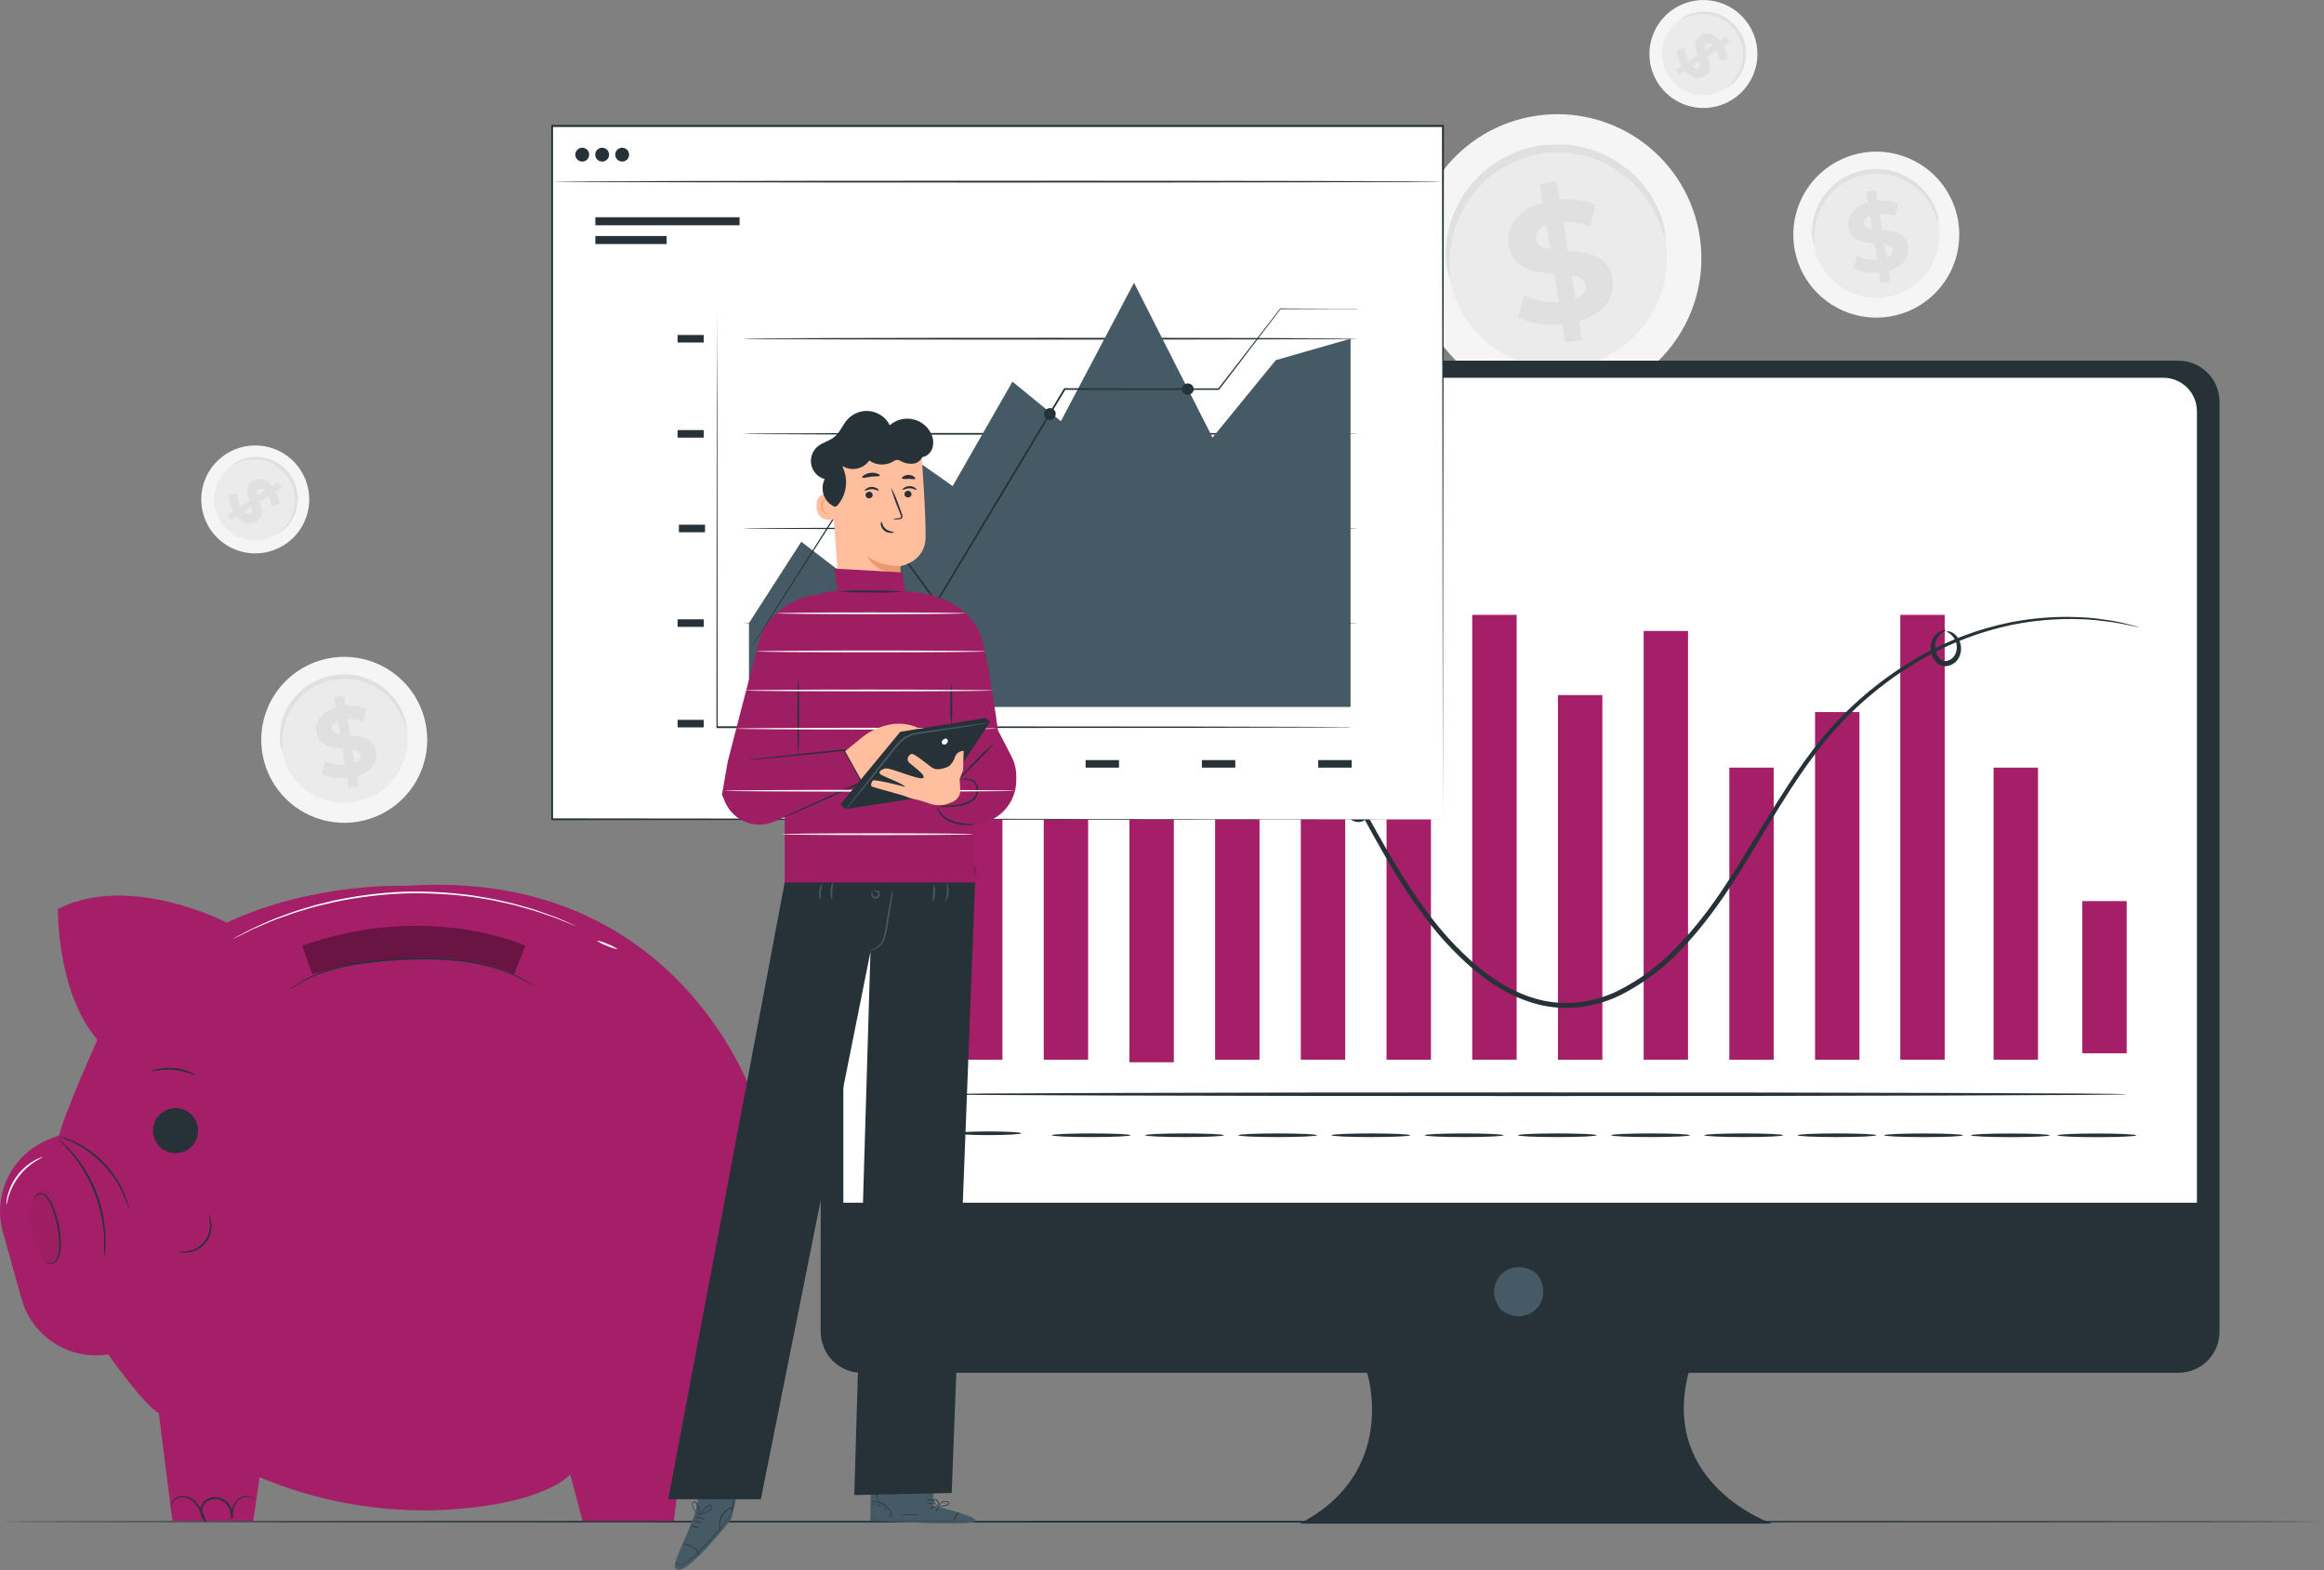 <?xml version="1.0" encoding="UTF-8"?> <svg xmlns="http://www.w3.org/2000/svg" width="672" height="454" viewBox="0 0 672 454" fill="none"><rect x="0" y="0" width="672" height="454" fill="#808080" stroke="none"/> <g clip-path="url(#clip0)"> <path d="M566.28 64.34C566.975 69.039 566.26 73.838 564.226 78.131C562.192 82.423 558.93 86.015 554.853 88.453C550.776 90.89 546.067 92.062 541.323 91.822C536.579 91.581 532.014 89.939 528.204 87.102C524.394 84.265 521.512 80.361 519.922 75.885C518.332 71.409 518.107 66.562 519.273 61.958C520.44 57.353 522.947 53.199 526.476 50.02C530.005 46.841 534.399 44.781 539.1 44.1C545.386 43.19 551.777 44.809 556.872 48.603C561.967 52.397 565.35 58.056 566.28 64.34Z" fill="#F5F5F5"></path> <path d="M560.64 65.16C561.17 68.74 560.626 72.397 559.076 75.668C557.527 78.939 555.042 81.676 551.937 83.534C548.831 85.392 545.243 86.287 541.629 86.106C538.014 85.924 534.535 84.674 531.631 82.514C528.727 80.354 526.529 77.381 525.316 73.971C524.102 70.561 523.927 66.868 524.814 63.359C525.7 59.85 527.608 56.683 530.295 54.259C532.982 51.834 536.328 50.262 539.91 49.74C544.703 49.036 549.58 50.265 553.468 53.157C557.356 56.049 559.935 60.366 560.64 65.16Z" fill="#EBEBEB"></path> <path d="M560.55 64.59C560.212 63.919 559.944 63.215 559.75 62.49C558.607 59.288 556.616 56.457 553.99 54.3C552.769 53.31 551.424 52.483 549.99 51.84C549.221 51.482 548.425 51.184 547.61 50.95C546.761 50.703 545.895 50.519 545.02 50.4C544.115 50.28 543.202 50.227 542.29 50.24C541.348 50.269 540.409 50.363 539.48 50.52C538.553 50.688 537.641 50.925 536.75 51.23C535.881 51.523 535.038 51.888 534.23 52.32C533.448 52.731 532.699 53.202 531.99 53.73C531.305 54.225 530.659 54.773 530.06 55.37C528.937 56.472 527.962 57.716 527.16 59.07C526.461 60.254 525.895 61.512 525.47 62.82C524.866 64.731 524.559 66.725 524.56 68.73C524.639 69.478 524.639 70.232 524.56 70.98C524.229 70.286 524.051 69.528 524.04 68.76C523.821 66.673 523.991 64.564 524.54 62.54C525.368 59.498 526.958 56.717 529.16 54.46C529.781 53.811 530.449 53.209 531.16 52.66C532.703 51.479 534.425 50.551 536.26 49.91C537.221 49.585 538.203 49.328 539.2 49.14C540.191 48.971 541.194 48.874 542.2 48.85C543.187 48.835 544.174 48.902 545.15 49.05C546.096 49.18 547.029 49.391 547.94 49.68C548.812 49.945 549.661 50.279 550.48 50.68C551.998 51.401 553.411 52.326 554.68 53.43C555.796 54.386 556.796 55.47 557.66 56.66C558.876 58.372 559.764 60.294 560.28 62.33C560.529 63.055 560.621 63.826 560.55 64.59Z" fill="#E0E0E0"></path> <path d="M546.159 78.28L546.659 81.43L543.849 81.88L543.359 78.82C540.849 79.127 538.303 78.725 536.009 77.66L537.009 73.99C538.8 74.856 540.785 75.242 542.769 75.11L542.019 70.42C538.779 70.16 535.139 69.68 534.489 65.66C534.019 62.66 535.769 59.79 540.119 58.57L539.629 55.45L542.429 55L542.919 58.07C544.954 57.853 547.012 58.127 548.919 58.87L548.069 62.54C546.624 61.991 545.085 61.729 543.539 61.77L544.299 66.55C547.539 66.78 551.129 67.27 551.759 71.23C552.209 74.18 550.479 77.05 546.159 78.28ZM541.359 66.28L540.719 62.28C539.289 62.85 538.829 63.76 538.979 64.69C539.129 65.62 540.059 66.13 541.359 66.32V66.28ZM547.269 72.28C547.119 71.28 546.219 70.89 544.939 70.66L545.559 74.54C546.909 74.04 547.419 73.22 547.269 72.32V72.28Z" fill="#E0E0E0"></path> <path d="M491.52 68.59C492.724 76.743 491.483 85.071 487.952 92.518C484.422 99.966 478.761 106.198 471.687 110.427C464.613 114.656 456.443 116.691 448.211 116.274C439.98 115.857 432.057 113.008 425.446 108.086C418.835 103.165 413.833 96.392 411.072 88.626C408.312 80.861 407.918 72.45 409.94 64.46C411.961 56.47 416.308 49.26 422.43 43.741C428.552 38.223 436.173 34.645 444.33 33.46C455.246 31.861 466.35 34.664 475.2 41.252C484.05 47.84 489.92 57.674 491.52 68.59Z" fill="#F5F5F5"></path> <path d="M481.71 70.01C482.627 76.222 481.681 82.566 478.991 88.24C476.302 93.914 471.99 98.662 466.601 101.885C461.212 105.108 454.988 106.66 448.717 106.345C442.446 106.03 436.409 103.862 431.371 100.115C426.332 96.368 422.518 91.211 420.411 85.296C418.304 79.381 417.998 72.974 419.533 66.885C421.068 60.797 424.375 55.3 429.035 51.091C433.694 46.882 439.497 44.15 445.71 43.24C449.832 42.631 454.034 42.84 458.074 43.856C462.115 44.873 465.916 46.675 469.26 49.162C472.603 51.648 475.424 54.769 477.56 58.346C479.697 61.924 481.107 65.887 481.71 70.01Z" fill="#EBEBEB"></path> <path d="M481.56 69.03C481.37 69.03 481.04 67.71 480.18 65.37C478.992 62.098 477.305 59.028 475.18 56.27C473.705 54.393 472.028 52.682 470.18 51.17C468.061 49.452 465.733 48.01 463.25 46.88C461.909 46.269 460.526 45.758 459.11 45.35C457.641 44.901 456.14 44.566 454.62 44.35C453.046 44.136 451.458 44.042 449.87 44.07C446.592 44.123 443.345 44.7 440.25 45.78C438.754 46.311 437.303 46.959 435.91 47.72C434.554 48.435 433.253 49.25 432.02 50.16C430.834 51.034 429.711 51.989 428.66 53.02C426.725 54.937 425.045 57.095 423.66 59.44C422.451 61.498 421.468 63.681 420.73 65.95C419.68 69.272 419.147 72.736 419.15 76.22C419.15 78.7 419.31 80.09 419.15 80.12C418.99 80.15 418.54 78.81 418.24 76.27C417.857 72.644 418.152 68.978 419.11 65.46C420.531 60.185 423.286 55.363 427.11 51.46C428.206 50.319 429.393 49.269 430.66 48.32C431.953 47.331 433.321 46.442 434.75 45.66C436.256 44.838 437.828 44.142 439.45 43.58C441.117 43.004 442.825 42.553 444.56 42.23C446.298 41.934 448.057 41.77 449.82 41.74C451.533 41.713 453.245 41.824 454.94 42.07C456.576 42.306 458.191 42.67 459.77 43.16C461.28 43.623 462.755 44.198 464.18 44.88C466.817 46.138 469.273 47.746 471.48 49.66C473.382 51.328 475.081 53.214 476.54 55.28C478.655 58.249 480.198 61.586 481.09 65.12C481.69 67.59 481.7 69.01 481.56 69.03Z" fill="#E0E0E0"></path> <path d="M456.58 92.8L457.45 98.26L452.58 99.03L451.73 93.72C446.86 94.2 441.98 93.43 438.97 91.72L440.69 85.34C443.794 86.86 447.239 87.549 450.69 87.34L449.38 79.2C443.76 78.75 437.43 77.91 436.31 70.94C435.49 65.77 438.53 60.74 446.09 58.63L445.22 53.22L450.1 52.44L450.95 57.75C454.468 57.386 458.022 57.863 461.32 59.14L459.91 65.53C457.405 64.564 454.733 64.105 452.05 64.18L453.37 72.47C458.99 72.87 465.22 73.72 466.32 80.59C467.08 85.66 464.08 90.66 456.58 92.8ZM448.25 72.03L447.15 65.11C444.66 66.11 443.86 67.69 444.15 69.3C444.44 70.91 446 71.66 448.25 72.03ZM458.52 82.44C458.25 80.73 456.68 80.03 454.47 79.63L455.55 86.36C457.91 85.44 458.77 84 458.52 82.44Z" fill="#E0E0E0"></path> <path d="M123.279 210.42C123.976 215.118 123.263 219.918 121.231 224.211C119.198 228.504 115.937 232.097 111.861 234.536C107.786 236.974 103.078 238.149 98.334 237.91C93.59 237.672 89.024 236.031 85.213 233.196C81.402 230.36 78.518 226.458 76.927 221.983C75.335 217.508 75.107 212.661 76.272 208.056C77.436 203.451 79.941 199.295 83.469 196.115C86.997 192.935 91.389 190.872 96.089 190.19C102.376 189.277 108.769 190.893 113.865 194.685C118.962 198.478 122.347 204.136 123.279 210.42Z" fill="#F5F5F5"></path> <path d="M117.63 211.24C118.16 214.821 117.616 218.478 116.067 221.749C114.517 225.021 112.032 227.759 108.926 229.617C105.819 231.475 102.231 232.369 98.616 232.187C95.001 232.005 91.521 230.754 88.618 228.593C85.714 226.432 83.516 223.458 82.304 220.047C81.091 216.637 80.918 212.943 81.806 209.434C82.694 205.925 84.603 202.758 87.291 200.335C89.98 197.911 93.328 196.34 96.91 195.82C101.701 195.122 106.574 196.353 110.459 199.244C114.344 202.135 116.923 206.45 117.63 211.24Z" fill="#EBEBEB"></path> <path d="M117.54 210.66C117.202 209.986 116.937 209.279 116.75 208.55C116.06 206.663 115.082 204.896 113.85 203.31C113.003 202.228 112.041 201.242 110.98 200.37C109.759 199.376 108.415 198.546 106.98 197.9C106.211 197.544 105.415 197.249 104.6 197.02C103.753 196.767 102.886 196.583 102.01 196.47C101.105 196.345 100.193 196.292 99.28 196.31C98.338 196.331 97.399 196.421 96.47 196.58C93.758 197.055 91.194 198.153 88.98 199.79C88.297 200.291 87.652 200.843 87.05 201.44C85.927 202.539 84.953 203.779 84.15 205.13C83.453 206.315 82.887 207.572 82.46 208.88C81.855 210.795 81.548 212.791 81.55 214.8C81.634 215.547 81.634 216.302 81.55 217.05C81.221 216.355 81.043 215.598 81.03 214.83C80.81 212.74 80.98 210.627 81.53 208.6C81.915 207.207 82.462 205.865 83.16 204.6C83.979 203.14 84.988 201.795 86.16 200.6C86.777 199.944 87.446 199.339 88.16 198.79C89.71 197.622 91.43 196.698 93.26 196.05C94.222 195.716 95.208 195.455 96.21 195.27C97.202 195.103 98.204 195.01 99.21 194.99C100.213 194.974 101.216 195.038 102.21 195.18C103.152 195.315 104.081 195.526 104.99 195.81C105.86 196.079 106.709 196.414 107.53 196.81C110.382 198.161 112.835 200.228 114.65 202.81C115.866 204.521 116.754 206.444 117.27 208.48C117.507 209.18 117.598 209.922 117.54 210.66Z" fill="#E0E0E0"></path> <path d="M103.15 224.37L103.65 227.51L100.84 227.96L100.35 224.9C97.844 225.224 95.296 224.836 93 223.78L94 220.1C95.793 220.971 97.782 221.358 99.77 221.22L99.01 216.53C95.78 216.28 92.13 215.8 91.49 211.78C91.01 208.78 92.76 205.9 97.12 204.69L96.62 201.57L99.43 201.12L99.92 204.18C101.955 203.962 104.013 204.236 105.92 204.98L105.07 208.66C103.628 208.101 102.087 207.839 100.54 207.89L101.3 212.66C104.54 212.89 108.13 213.38 108.76 217.34C109.2 220.26 107.47 223.13 103.15 224.37ZM98.35 212.37L97.71 208.37C96.28 208.95 95.82 209.85 95.97 210.78C96.12 211.71 97.05 212.21 98.35 212.41V212.37ZM104.27 218.37C104.11 217.37 103.21 216.99 101.93 216.76L102.55 220.63C103.91 220.13 104.41 219.3 104.27 218.4V218.37Z" fill="#E0E0E0"></path> <path d="M82.17 157.6C79.561 159.255 76.52 160.098 73.432 160.024C70.344 159.95 67.347 158.961 64.822 157.183C62.296 155.405 60.354 152.917 59.243 150.035C58.131 147.153 57.9 144.006 58.578 140.992C59.256 137.978 60.813 135.233 63.052 133.105C65.291 130.977 68.111 129.56 71.155 129.036C74.199 128.511 77.331 128.901 80.153 130.157C82.975 131.412 85.361 133.477 87.01 136.09C88.104 137.82 88.847 139.749 89.197 141.766C89.546 143.783 89.494 145.85 89.045 147.847C88.595 149.845 87.757 151.734 86.577 153.407C85.397 155.081 83.9 156.505 82.17 157.6Z" fill="#F5F5F5"></path> <path d="M80.18 154.46C78.19 155.719 75.872 156.361 73.518 156.302C71.164 156.244 68.88 155.488 66.956 154.132C65.032 152.775 63.553 150.878 62.707 148.68C61.861 146.483 61.687 144.084 62.205 141.787C62.723 139.49 63.911 137.399 65.618 135.777C67.326 134.156 69.476 133.077 71.796 132.678C74.117 132.279 76.504 132.577 78.655 133.535C80.805 134.493 82.624 136.068 83.88 138.06C85.563 140.725 86.119 143.95 85.425 147.026C84.731 150.101 82.845 152.775 80.18 154.46Z" fill="#EBEBEB"></path> <path d="M80.5 154.26C80.5 154.2 80.87 153.88 81.5 153.26C82.441 152.353 83.234 151.304 83.85 150.15C84.763 148.457 85.243 146.564 85.25 144.64C85.261 144.089 85.227 143.537 85.15 142.99C85.073 142.422 84.953 141.86 84.79 141.31C84.623 140.738 84.412 140.18 84.16 139.64C83.641 138.537 82.949 137.524 82.11 136.64C81.708 136.204 81.269 135.803 80.8 135.44C80.351 135.069 79.873 134.735 79.37 134.44C78.905 134.141 78.417 133.88 77.91 133.66C76.946 133.282 75.938 133.03 74.91 132.91C74.022 132.82 73.128 132.82 72.24 132.91C70.942 133.045 69.673 133.382 68.48 133.91C68.05 134.147 67.598 134.342 67.13 134.49C67.13 134.49 67.49 134.08 68.32 133.59C69.502 132.909 70.801 132.454 72.15 132.25C73.085 132.101 74.035 132.064 74.98 132.14C76.071 132.234 77.144 132.476 78.17 132.86C78.729 133.063 79.27 133.311 79.79 133.6C80.333 133.891 80.851 134.226 81.34 134.6C82.371 135.4 83.269 136.359 84 137.44C84.377 137.99 84.712 138.569 85 139.17C85.268 139.753 85.492 140.354 85.67 140.97C85.837 141.567 85.957 142.175 86.03 142.79C86.106 143.38 86.133 143.976 86.11 144.57C86.082 145.662 85.907 146.745 85.59 147.79C85.308 148.697 84.918 149.566 84.43 150.38C83.734 151.558 82.826 152.596 81.75 153.44C81.395 153.797 80.969 154.077 80.5 154.26Z" fill="#E0E0E0"></path> <path d="M68.559 149.32L66.819 150.45L65.819 148.9L67.509 147.8C66.651 146.396 66.21 144.776 66.239 143.13L68.679 142.75C68.638 144.047 68.934 145.332 69.539 146.48L72.129 144.79C71.429 142.79 70.749 140.5 72.969 139.06C74.609 137.99 76.799 138.26 78.669 140.53L80.389 139.41L81.389 140.96L79.699 142.06C80.361 143.208 80.741 144.497 80.809 145.82L78.389 146.29C78.342 145.284 78.094 144.298 77.659 143.39L75.019 145.11C75.739 147.11 76.399 149.36 74.209 150.78C72.599 151.83 70.429 151.56 68.559 149.32ZM74.399 143.32L76.599 141.88C75.879 141.18 75.219 141.15 74.709 141.48C74.199 141.81 74.169 142.48 74.399 143.31V143.32ZM72.399 148.42C72.939 148.06 72.939 147.42 72.739 146.6L70.599 148C71.279 148.66 71.909 148.73 72.399 148.41V148.42Z" fill="#E0E0E0"></path> <path d="M500.91 28.8C498.301 30.455 495.261 31.299 492.173 31.224C489.084 31.15 486.088 30.161 483.562 28.383C481.036 26.605 479.094 24.117 477.983 21.235C476.871 18.353 476.64 15.206 477.318 12.192C477.996 9.178 479.553 6.434 481.792 4.305C484.031 2.177 486.851 0.761 489.895 0.236C492.939 -0.289 496.071 0.101 498.893 1.357C501.715 2.612 504.102 4.677 505.75 7.29C506.846 9.02 507.59 10.949 507.94 12.966C508.29 14.984 508.238 17.05 507.789 19.048C507.339 21.046 506.5 22.936 505.32 24.609C504.14 26.282 502.641 27.706 500.91 28.8Z" fill="#F5F5F5"></path> <path d="M498.91 25.66C496.922 26.923 494.603 27.567 492.249 27.511C489.894 27.454 487.609 26.701 485.683 25.345C483.757 23.99 482.276 22.093 481.429 19.895C480.581 17.698 480.405 15.298 480.922 13C481.44 10.702 482.627 8.61 484.335 6.987C486.042 5.365 488.193 4.286 490.514 3.886C492.835 3.487 495.223 3.785 497.374 4.744C499.526 5.702 501.344 7.277 502.6 9.27C504.284 11.933 504.841 15.156 504.149 18.229C503.457 21.303 501.573 23.976 498.91 25.66Z" fill="#EBEBEB"></path> <path d="M499.21 25.46C499.21 25.4 499.58 25.08 500.21 24.46C501.151 23.553 501.944 22.503 502.56 21.35C502.989 20.565 503.324 19.733 503.56 18.87C503.825 17.892 503.966 16.884 503.98 15.87C503.998 15.299 503.975 14.727 503.91 14.16C503.833 13.592 503.713 13.03 503.55 12.48C503.385 11.907 503.175 11.349 502.92 10.81C502.661 10.255 502.36 9.72 502.02 9.21C501.685 8.707 501.314 8.229 500.91 7.78C500.504 7.34 500.063 6.936 499.59 6.57C499.142 6.196 498.664 5.862 498.16 5.57C497.681 5.294 497.183 5.053 496.67 4.85C495.707 4.47 494.698 4.221 493.67 4.11C492.782 4.01 491.887 4.01 491 4.11C489.702 4.245 488.433 4.582 487.24 5.11C486.812 5.352 486.36 5.547 485.89 5.69C485.89 5.69 486.25 5.28 487.08 4.79C488.265 4.126 489.564 3.688 490.91 3.5C491.845 3.349 492.796 3.315 493.74 3.4C494.831 3.489 495.904 3.728 496.93 4.11C497.489 4.313 498.03 4.56 498.55 4.85C499.662 5.463 500.673 6.242 501.55 7.16C501.991 7.628 502.396 8.129 502.76 8.66C503.137 9.21 503.471 9.788 503.76 10.39C504.025 10.972 504.246 11.574 504.42 12.19C504.591 12.785 504.712 13.394 504.78 14.01C504.856 14.6 504.883 15.195 504.86 15.79C504.832 16.882 504.657 17.965 504.34 19.01C504.056 19.938 503.66 20.828 503.16 21.66C502.461 22.815 501.556 23.832 500.49 24.66C500.122 25.012 499.687 25.284 499.21 25.46Z" fill="#E0E0E0"></path> <path d="M487.269 20.52L485.529 21.66L484.529 20.11L486.219 19.01C485.349 17.605 484.895 15.983 484.909 14.33L487.349 13.95C487.312 15.247 487.608 16.531 488.209 17.68L490.799 15.99C490.099 13.99 489.419 11.7 491.639 10.26C493.279 9.19 495.469 9.46 497.339 11.73L499.099 10.66L500.099 12.21L498.409 13.31C499.068 14.463 499.445 15.754 499.509 17.08L497.099 17.54C497.045 16.538 496.793 15.556 496.359 14.65L493.719 16.36C494.439 18.36 495.099 20.61 492.909 22.03C491.309 23.03 489.149 22.76 487.269 20.52ZM493.109 14.52L495.309 13.09C494.589 12.38 493.929 12.35 493.419 12.68C492.909 13.01 492.909 13.66 493.109 14.51V14.52ZM491.109 19.62C491.649 19.26 491.649 18.62 491.449 17.81L489.309 19.2C489.989 19.85 490.609 19.93 491.109 19.66V19.62Z" fill="#E0E0E0"></path> <path d="M671.17 440.02C671.17 440.16 521.06 440.28 335.93 440.28C150.8 440.28 0.65 440.16 0.65 440.02C0.65 439.88 150.73 439.76 335.93 439.76C521.13 439.76 671.17 439.87 671.17 440.02Z" fill="#263238"></path> <path d="M629.91 104.3H249.19C247.629 104.3 246.083 104.607 244.641 105.205C243.199 105.803 241.889 106.679 240.786 107.783C239.682 108.887 238.807 110.198 238.211 111.64C237.615 113.083 237.308 114.629 237.31 116.19V385.1C237.31 388.251 238.561 391.272 240.789 393.5C243.017 395.728 246.039 396.98 249.19 396.98H395.31C395.31 396.98 404.61 425.72 375.79 440.6H512.42C512.42 440.6 479.91 429.44 488.25 396.98H629.91C633.06 396.98 636.082 395.728 638.31 393.5C640.538 391.272 641.79 388.251 641.79 385.1V116.19C641.791 114.629 641.485 113.083 640.888 111.64C640.292 110.198 639.417 108.887 638.314 107.783C637.21 106.679 635.9 105.803 634.458 105.205C633.016 104.607 631.471 104.3 629.91 104.3Z" fill="#263238"></path> <path d="M444.629 368.66C449.809 376.06 441.709 384.17 434.299 378.99C434.053 378.815 433.84 378.599 433.669 378.35C428.499 370.95 436.599 362.86 443.999 368.03C444.243 368.203 444.456 368.416 444.629 368.66Z" fill="#455A64"></path> <path d="M253.559 109.24H625.559C628.132 109.24 630.599 110.262 632.418 112.081C634.237 113.9 635.259 116.368 635.259 118.94V347.79H243.859V118.93C243.862 116.359 244.885 113.895 246.704 112.078C248.523 110.261 250.989 109.24 253.559 109.24Z" fill="white"></path> <path d="M289.86 163.09H277.02V306.45H289.86V163.09Z" fill="#A41F68"></path> <path d="M314.64 211.78H301.8V306.45H314.64V211.78Z" fill="#A41F68"></path> <path d="M339.42 180.91H326.58V307.18H339.42V180.91Z" fill="#A41F68"></path> <path d="M364.199 168.63H351.359V306.45H364.199V168.63Z" fill="#A41F68"></path> <path d="M388.98 214.689H376.14V306.439H388.98V214.689Z" fill="#A41F68"></path> <path d="M413.77 232.689H400.93V306.449H413.77V232.689Z" fill="#A41F68"></path> <path d="M438.55 177.8H425.71V306.44H438.55V177.8Z" fill="#A41F68"></path> <path d="M463.329 201H450.489V306.45H463.329V201Z" fill="#A41F68"></path> <path d="M488.11 182.46H475.27V306.44H488.11V182.46Z" fill="#A41F68"></path> <path d="M512.89 221.979H500.05V306.45H512.89V221.979Z" fill="#A41F68"></path> <path d="M562.32 177.8H549.479V306.44H562.32V177.8Z" fill="#A41F68"></path> <path d="M614.949 260.57H602.109V304.59H614.949V260.57Z" fill="#A41F68"></path> <path d="M589.3 221.979H576.46V306.45H589.3V221.979Z" fill="#A41F68"></path> <path d="M537.67 205.91H524.83V306.45H537.67V205.91Z" fill="#A41F68"></path> <path d="M618.559 181.36C618.182 181.327 617.808 181.266 617.439 181.18L614.169 180.51C612.406 180.133 610.623 179.849 608.829 179.66C606.393 179.32 603.939 179.116 601.479 179.05C594.735 178.824 587.987 179.402 581.379 180.77C572.645 182.644 564.243 185.827 556.459 190.21C547.027 195.524 538.503 202.309 531.209 210.31C523.349 218.93 516.719 229.58 509.939 240.85C503.159 252.12 496.119 264.22 486.029 274.66C480.983 280.055 475.021 284.514 468.419 287.83C464.994 289.493 461.33 290.614 457.559 291.15C453.728 291.66 449.838 291.528 446.049 290.76C438.429 289.08 431.679 285.08 425.999 280.25C420.428 275.451 415.444 270.009 411.149 264.04C402.529 252.44 396.409 239.94 389.859 228.55C383.309 217.16 376.739 206.44 368.589 198.09C364.73 194.024 360.301 190.541 355.439 187.75C353.155 186.432 350.779 185.279 348.329 184.3C345.962 183.426 343.54 182.708 341.079 182.15C332.375 180.163 323.309 180.417 314.729 182.89C308.25 184.744 302.133 187.685 296.639 191.59C293.204 194.116 290.023 196.969 287.139 200.11L284.909 202.58C284.666 202.875 284.398 203.149 284.109 203.4C284.305 203.075 284.533 202.77 284.789 202.49L286.899 199.89C289.716 196.648 292.863 193.709 296.289 191.12C301.79 187.091 307.948 184.046 314.489 182.12C323.188 179.507 332.41 179.163 341.279 181.12C351.149 183.12 361.209 188.76 369.419 197.22C377.629 205.68 384.469 216.41 390.989 227.85C397.509 239.29 403.729 251.72 412.259 263.17C416.496 269.058 421.41 274.428 426.899 279.17C432.459 283.9 439.019 287.76 446.319 289.37C449.94 290.1 453.657 290.225 457.319 289.74C460.946 289.22 464.471 288.144 467.769 286.55C474.234 283.304 480.074 278.94 485.019 273.66C494.969 263.43 501.929 251.35 508.809 240.16C515.689 228.97 522.329 218.16 530.329 209.5C537.745 201.453 546.397 194.64 555.959 189.32C563.854 184.94 572.373 181.794 581.219 179.99C587.893 178.663 594.703 178.159 601.499 178.49C603.976 178.592 606.443 178.842 608.889 179.24C610.688 179.466 612.471 179.8 614.229 180.24L617.469 181.05C617.84 181.124 618.205 181.228 618.559 181.36Z" fill="#263238"></path> <path d="M262.91 316.43C262.62 316.43 262.38 275.55 262.38 225.13C262.38 174.71 262.62 133.83 262.91 133.83C263.2 133.83 263.44 174.7 263.44 225.13C263.44 275.56 263.18 316.43 262.91 316.43Z" fill="#263238"></path> <path d="M614.909 316.429C614.909 316.719 537.909 316.949 442.909 316.949C347.909 316.949 270.909 316.719 270.909 316.429C270.909 316.139 347.909 315.899 442.909 315.899C537.909 315.899 614.909 316.139 614.909 316.429Z" fill="#263238"></path> <path d="M295.329 327.71C295.329 328 291.069 328.24 285.809 328.24C280.549 328.24 276.279 328 276.279 327.71C276.279 327.42 280.539 327.18 285.809 327.18C291.079 327.18 295.329 327.42 295.329 327.71Z" fill="#263238"></path> <path d="M326.91 328.28C326.91 328.58 321.81 328.81 315.53 328.81C309.25 328.81 304.14 328.58 304.14 328.28C304.14 327.98 309.24 327.76 315.53 327.76C321.82 327.76 326.91 327.99 326.91 328.28Z" fill="#263238"></path> <path d="M353.91 328.28C353.91 328.58 348.81 328.81 342.53 328.81C336.25 328.81 331.14 328.58 331.14 328.28C331.14 327.98 336.24 327.76 342.53 327.76C348.82 327.76 353.91 327.99 353.91 328.28Z" fill="#263238"></path> <path d="M380.83 328.28C380.83 328.58 375.73 328.81 369.45 328.81C363.17 328.81 358.06 328.58 358.06 328.28C358.06 327.98 363.16 327.76 369.45 327.76C375.74 327.76 380.83 327.99 380.83 328.28Z" fill="#263238"></path> <path d="M407.78 328.28C407.78 328.58 402.69 328.81 396.4 328.81C390.11 328.81 385.01 328.58 385.01 328.28C385.01 327.98 390.11 327.76 396.4 327.76C402.69 327.76 407.78 327.99 407.78 328.28Z" fill="#263238"></path> <path d="M434.74 328.28C434.74 328.58 429.64 328.81 423.35 328.81C417.06 328.81 411.97 328.58 411.97 328.28C411.97 327.98 417.06 327.76 423.35 327.76C429.64 327.76 434.74 327.99 434.74 328.28Z" fill="#263238"></path> <path d="M461.69 328.28C461.69 328.58 456.59 328.81 450.3 328.81C444.01 328.81 438.92 328.58 438.92 328.28C438.92 327.98 444.01 327.76 450.3 327.76C456.59 327.76 461.69 327.99 461.69 328.28Z" fill="#263238"></path> <path d="M488.639 328.28C488.639 328.58 483.539 328.81 477.249 328.81C470.959 328.81 465.869 328.58 465.869 328.28C465.869 327.98 470.969 327.76 477.249 327.76C483.529 327.76 488.639 327.99 488.639 328.28Z" fill="#263238"></path> <path d="M515.589 328.28C515.589 328.58 510.489 328.81 504.209 328.81C497.929 328.81 492.819 328.58 492.819 328.28C492.819 327.98 497.919 327.76 504.209 327.76C510.499 327.76 515.589 327.99 515.589 328.28Z" fill="#263238"></path> <path d="M542.54 328.28C542.54 328.58 537.44 328.81 531.16 328.81C524.88 328.81 519.77 328.58 519.77 328.28C519.77 327.98 524.87 327.76 531.16 327.76C537.45 327.76 542.54 327.99 542.54 328.28Z" fill="#263238"></path> <path d="M567.61 328.29C567.61 328.59 562.51 328.82 556.22 328.82C549.93 328.82 544.84 328.59 544.84 328.29C544.84 327.99 549.94 327.77 556.22 327.77C562.5 327.77 567.61 328 567.61 328.29Z" fill="#263238"></path> <path d="M592.679 328.3C592.679 328.59 587.579 328.83 581.289 328.83C574.999 328.83 569.909 328.59 569.909 328.3C569.909 328.01 574.999 327.78 581.289 327.78C587.579 327.78 592.679 328.01 592.679 328.3Z" fill="#263238"></path> <path d="M617.74 328.31C617.74 328.6 612.64 328.84 606.36 328.84C600.08 328.84 594.97 328.6 594.97 328.31C594.97 328.02 600.07 327.78 606.36 327.78C612.65 327.78 617.74 328.02 617.74 328.31Z" fill="#263238"></path> <path d="M393.91 229.83C393.91 229.61 395.49 230.16 395.99 232.31C396.31 233.551 396.168 234.866 395.59 236.01C395.2 236.764 394.528 237.332 393.72 237.59C392.843 237.836 391.904 237.725 391.11 237.28C390.39 236.878 389.799 236.281 389.404 235.557C389.01 234.833 388.828 234.013 388.88 233.19C388.927 232.543 389.111 231.913 389.419 231.343C389.728 230.772 390.154 230.273 390.67 229.88C391.008 229.604 391.403 229.407 391.827 229.303C392.251 229.199 392.692 229.191 393.12 229.28C393.72 229.46 393.92 229.75 393.88 229.81C393.84 229.87 392.58 229.41 391.32 230.66C390.628 231.343 390.226 232.268 390.2 233.24C390.195 233.803 390.34 234.356 390.619 234.845C390.899 235.333 391.302 235.739 391.79 236.02C392.008 236.156 392.25 236.246 392.504 236.285C392.758 236.324 393.016 236.312 393.265 236.248C393.514 236.185 393.747 236.071 393.95 235.915C394.154 235.759 394.324 235.564 394.45 235.34C394.927 234.471 395.116 233.473 394.99 232.49C394.82 230.66 393.8 230 393.91 229.83Z" fill="#263238"></path> <path d="M562.85 182.66C562.85 182.58 563.26 182.45 563.97 182.66C564.95 183.027 565.764 183.738 566.26 184.66C566.656 185.332 566.911 186.078 567.007 186.852C567.104 187.626 567.04 188.412 566.82 189.16C566.559 190.138 565.993 191.006 565.202 191.638C564.412 192.27 563.44 192.632 562.43 192.67C561.887 192.646 561.357 192.503 560.875 192.253C560.393 192.002 559.971 191.65 559.64 191.22C559.057 190.49 558.653 189.634 558.46 188.72C558.268 187.965 558.233 187.179 558.357 186.411C558.481 185.642 558.761 184.907 559.18 184.25C560.76 182.02 562.71 182.13 562.64 182.25C562.73 182.46 561.1 182.77 560.05 184.72C559.493 185.848 559.383 187.144 559.74 188.35C560.08 189.67 561.1 191.18 562.48 191.19C563.185 191.133 563.857 190.865 564.408 190.421C564.959 189.977 565.363 189.377 565.57 188.7C565.96 187.514 565.885 186.223 565.36 185.09C564.83 184.014 563.942 183.155 562.85 182.66Z" fill="#263238"></path> <path d="M417.2 36.48H159.59V236.969H417.2V36.48Z" fill="white"></path> <path d="M417.2 236.96C417.2 234.96 417.11 157.46 416.96 36.47L417.2 36.71H159.62L159.91 36.42C159.91 108.69 159.91 177.04 159.91 236.91L159.65 236.65L417.26 236.91L159.65 237.17H159.39V236.91C159.39 177.04 159.39 108.69 159.39 36.42V36.13H159.71H417.29H417.53V36.37C417.3 157.46 417.21 234.96 417.2 236.96Z" fill="#263238"></path> <path d="M213.849 62.82H172.149V65.14H213.849V62.82Z" fill="#263238"></path> <path d="M192.759 68.25H172.149V70.57H192.759V68.25Z" fill="#263238"></path> <path d="M203.48 208.16H195.93V210.34H203.48V208.16Z" fill="#263238"></path> <path d="M222.68 219.8H213.02V221.98H222.68V219.8Z" fill="#263238"></path> <path d="M256.309 219.8H246.649V221.98H256.309V219.8Z" fill="#263238"></path> <path d="M289.939 219.8H280.279V221.98H289.939V219.8Z" fill="#263238"></path> <path d="M323.569 219.8H313.909V221.98H323.569V219.8Z" fill="#263238"></path> <path d="M357.2 219.8H347.54V221.98H357.2V219.8Z" fill="#263238"></path> <path d="M390.83 219.8H381.17V221.98H390.83V219.8Z" fill="#263238"></path> <path d="M203.48 179.09H195.93V181.27H203.48V179.09Z" fill="#263238"></path> <path d="M203.48 124.37H195.93V126.55H203.48V124.37Z" fill="#263238"></path> <path d="M203.48 96.87H195.93V99.05H203.48V96.87Z" fill="#263238"></path> <path d="M203.86 151.729H196.31V153.91H203.86V151.729Z" fill="#263238"></path> <path d="M390.56 210.33C390.56 210.33 390.29 210.33 389.75 210.33H387.37L378.23 210.38L344.62 210.47L233.71 210.54H207.17V210.28C207.17 173.19 207.24 140.55 207.26 117.17C207.26 105.49 207.32 96.17 207.34 89.67C207.34 86.46 207.34 83.97 207.34 82.27C207.34 81.43 207.34 80.8 207.34 80.35C207.34 79.9 207.34 79.7 207.34 79.7C207.34 79.7 207.34 79.92 207.34 80.35C207.34 80.78 207.34 81.43 207.34 82.27C207.34 83.97 207.34 86.46 207.34 89.67C207.34 96.13 207.34 105.49 207.42 117.17C207.42 140.55 207.47 173.17 207.51 210.28L207.25 210.02H233.71L344.62 210.1L378.23 210.18L387.37 210.23H389.75L390.56 210.33Z" fill="#263238"></path> <path d="M392.689 152.81C392.689 152.95 352.849 153.07 303.689 153.07C254.529 153.07 214.689 152.95 214.689 152.81C214.689 152.67 254.519 152.55 303.689 152.55C352.859 152.55 392.689 152.66 392.689 152.81Z" fill="#263238"></path> <path d="M392.689 125.449C392.689 125.589 352.849 125.709 303.689 125.709C254.529 125.709 214.689 125.589 214.689 125.449C214.689 125.309 254.519 125.189 303.689 125.189C352.859 125.189 392.689 125.309 392.689 125.449Z" fill="#263238"></path> <path d="M392.689 97.949C392.689 98.099 352.849 98.21 303.689 98.21C254.529 98.21 214.689 98.099 214.689 97.949C214.689 97.799 254.519 97.689 303.689 97.689C352.859 97.689 392.689 97.809 392.689 97.949Z" fill="#263238"></path> <path d="M392.689 180.17C392.689 180.31 352.849 180.43 303.689 180.43C254.529 180.43 214.689 180.31 214.689 180.17C214.689 180.03 254.519 179.91 303.689 179.91C352.859 179.91 392.689 180.03 392.689 180.17Z" fill="#263238"></path> <path d="M216.569 204.44V180.17L231.699 156.66L241.969 164.54L263.039 131.81L275.469 140.56L292.759 110.36L306.759 121.81L327.909 81.769L350.609 126.54L368.909 104.14L390.519 97.95V204.44H216.569Z" fill="#455A64"></path> <path d="M392.689 89.329C392.563 89.338 392.436 89.338 392.309 89.329H391.179H386.799L370.209 89.4L370.319 89.34L352.539 112.659L352.469 112.739H352.369H307.869L308.089 112.619L289.379 143.759C283.009 154.359 276.839 164.609 271.009 174.289L270.819 174.619L270.599 174.309L246.479 141.179H246.829L224.909 175.459L218.799 184.939C218.099 186.019 217.559 186.849 217.179 187.419C216.799 187.989 216.609 188.259 216.609 188.259C216.609 188.259 216.779 187.959 217.129 187.389L218.689 184.879C220.079 182.669 222.109 179.439 224.689 175.329L246.489 140.959L246.659 140.699L246.849 140.949L271.019 174.039H270.599L288.909 143.519L307.639 112.379L307.709 112.259H307.909L352.409 112.309L352.249 112.389L370.139 89.249V89.189H370.209L386.799 89.26H391.179H392.309L392.689 89.329Z" fill="#263238"></path> <path d="M253.91 148.85C253.924 149.191 253.835 149.528 253.656 149.819C253.477 150.109 253.215 150.339 252.904 150.479C252.593 150.619 252.247 150.663 251.911 150.605C251.575 150.548 251.264 150.391 251.018 150.154C250.771 149.918 250.601 149.614 250.53 149.28C250.458 148.947 250.487 148.6 250.614 148.283C250.741 147.966 250.96 147.695 251.243 147.504C251.525 147.313 251.859 147.211 252.2 147.21C252.644 147.202 253.073 147.37 253.393 147.677C253.714 147.985 253.899 148.406 253.91 148.85Z" fill="#263238"></path> <path d="M305.27 119.66C305.284 120.001 305.196 120.339 305.016 120.629C304.836 120.92 304.574 121.15 304.262 121.29C303.951 121.43 303.604 121.473 303.268 121.414C302.931 121.356 302.62 121.198 302.374 120.96C302.129 120.723 301.959 120.418 301.889 120.084C301.818 119.75 301.849 119.402 301.978 119.086C302.106 118.769 302.327 118.499 302.611 118.309C302.894 118.119 303.229 118.018 303.57 118.02C303.789 118.016 304.007 118.055 304.212 118.135C304.416 118.216 304.602 118.335 304.76 118.488C304.918 118.64 305.044 118.822 305.132 119.023C305.219 119.224 305.266 119.44 305.27 119.66Z" fill="#263238"></path> <path d="M343.46 114.16C344.404 114.16 345.17 113.426 345.17 112.52C345.17 111.614 344.404 110.88 343.46 110.88C342.516 110.88 341.75 111.614 341.75 112.52C341.75 113.426 342.516 114.16 343.46 114.16Z" fill="#263238"></path> <path d="M170.359 44.72C170.359 45.115 170.242 45.502 170.022 45.831C169.803 46.16 169.49 46.416 169.125 46.568C168.759 46.719 168.357 46.758 167.969 46.681C167.581 46.604 167.225 46.414 166.945 46.134C166.665 45.854 166.475 45.498 166.398 45.11C166.321 44.722 166.36 44.32 166.512 43.954C166.663 43.589 166.919 43.277 167.248 43.057C167.577 42.837 167.964 42.72 168.359 42.72C168.89 42.72 169.399 42.93 169.774 43.306C170.149 43.681 170.359 44.189 170.359 44.72Z" fill="#263238"></path> <path d="M176.12 44.72C176.12 45.115 176.003 45.502 175.783 45.831C175.563 46.16 175.251 46.416 174.885 46.568C174.52 46.719 174.118 46.758 173.73 46.681C173.342 46.604 172.986 46.414 172.706 46.134C172.426 45.854 172.236 45.498 172.159 45.11C172.081 44.722 172.121 44.32 172.272 43.954C172.424 43.589 172.68 43.277 173.009 43.057C173.338 42.837 173.725 42.72 174.12 42.72C174.651 42.72 175.159 42.93 175.534 43.306C175.909 43.681 176.12 44.189 176.12 44.72Z" fill="#263238"></path> <path d="M181.909 44.72C181.909 45.115 181.792 45.502 181.572 45.831C181.352 46.16 181.04 46.416 180.675 46.568C180.309 46.719 179.907 46.758 179.519 46.681C179.131 46.604 178.775 46.414 178.495 46.134C178.215 45.854 178.025 45.498 177.948 45.11C177.87 44.722 177.91 44.32 178.061 43.954C178.213 43.589 178.469 43.277 178.798 43.057C179.127 42.837 179.514 42.72 179.909 42.72C180.44 42.72 180.948 42.93 181.323 43.306C181.698 43.681 181.909 44.189 181.909 44.72Z" fill="#263238"></path> <path d="M416.989 52.529C416.989 52.669 359.429 52.789 288.439 52.789C217.449 52.789 159.909 52.66 159.909 52.529C159.909 52.4 217.459 52.27 288.469 52.27C359.479 52.27 416.989 52.38 416.989 52.529Z" fill="#263238"></path> <path d="M0.83 356.23L6.24 375.66C7.728 380.936 11.103 385.481 15.724 388.431C20.344 391.381 25.888 392.53 31.3 391.66C31.3 391.66 41.54 406.26 45.91 408.66L49.85 439.79H73.22L75.07 427.18C91.867 434.232 110.022 437.46 128.22 436.63C157.81 435.06 164.9 426.39 164.9 426.39L168.44 439.79H194.84L199.18 405.51C199.18 405.51 231.48 376.75 223.18 343.26C223.18 343.26 246.42 327.39 238.54 304.79L233.81 302.66C233.81 302.66 226.32 316.05 218.44 318.81C218.44 318.81 197.24 250.65 117.44 256.17C117.44 256.17 90.81 254.99 65.59 266.8C65.59 266.8 37.59 252.23 16.74 262.86C16.74 262.86 16.35 286.86 28.16 300.69C28.16 300.69 17.92 323.54 17.16 328.27L14.11 329.49C8.991 331.527 4.804 335.384 2.353 340.318C-0.098 345.253 -0.64 350.919 0.83 356.23Z" fill="#A41F68"></path> <path d="M57.28 326.95C57.28 328.241 56.897 329.504 56.179 330.578C55.462 331.652 54.442 332.489 53.249 332.983C52.055 333.477 50.742 333.606 49.476 333.354C48.209 333.102 47.046 332.481 46.132 331.567C45.219 330.654 44.597 329.491 44.345 328.224C44.093 326.957 44.223 325.644 44.717 324.451C45.211 323.258 46.048 322.238 47.122 321.52C48.196 320.803 49.458 320.42 50.75 320.42C52.482 320.42 54.142 321.108 55.367 322.333C56.592 323.557 57.28 325.218 57.28 326.95Z" fill="#263238"></path> <g opacity="0.6"> <path opacity="0.6" d="M87.36 273.469L90.29 281.689C90.29 281.689 125.8 271.119 148.69 281.689L151.92 273.469C151.92 273.469 124.04 260.559 87.36 273.469Z" fill="black"></path> </g> <path d="M154.8 285.459C154.575 285.348 154.358 285.221 154.15 285.079C153.73 284.809 153.1 284.439 152.29 283.969C149.985 282.659 147.565 281.561 145.06 280.689C141.345 279.404 137.503 278.518 133.6 278.049C128.815 277.491 123.994 277.31 119.18 277.509C114.36 277.645 109.551 278.029 104.77 278.659C100.87 279.161 97.031 280.056 93.31 281.329C90.805 282.193 88.398 283.319 86.13 284.689C84.52 285.689 83.7 286.299 83.66 286.249C83.842 286.072 84.04 285.912 84.25 285.769C84.816 285.319 85.407 284.902 86.02 284.519C88.267 283.073 90.673 281.888 93.19 280.989C96.918 279.653 100.776 278.715 104.7 278.189C109.499 277.536 114.329 277.146 119.17 277.019C124.008 276.818 128.854 277.012 133.66 277.599C137.593 278.101 141.459 279.029 145.19 280.369C147.696 281.283 150.108 282.439 152.39 283.819C153.2 284.319 153.81 284.729 154.2 285.019C154.411 285.15 154.612 285.297 154.8 285.459Z" fill="#263238"></path> <g opacity="0.2"> <path opacity="0.2" d="M15.77 347.589C15.394 346.574 14.796 345.655 14.02 344.899C13.627 344.527 13.133 344.279 12.6 344.185C12.067 344.091 11.518 344.155 11.02 344.369C10.261 344.971 9.732 345.814 9.52 346.759C8.202 352.712 9.238 358.943 12.41 364.149C12.625 364.514 12.914 364.828 13.259 365.073C13.603 365.318 13.996 365.487 14.41 365.569C16.2 365.879 17.14 364.249 17.58 362.769C19.09 357.779 17.91 352.349 15.77 347.589Z" fill="black"></path> </g> <path d="M30.11 363.659C30.06 363.164 30.06 362.665 30.11 362.169C30.143 361.586 30.143 361.002 30.11 360.419C30.11 359.739 30.11 358.959 30.11 358.099C30.11 357.239 30.02 356.309 29.89 355.309C29.76 354.309 29.6 353.249 29.41 352.129C28.494 347.294 26.716 342.664 24.16 338.459C23.55 337.459 23 336.579 22.39 335.779C21.78 334.979 21.23 334.219 20.68 333.549C20.13 332.879 19.61 332.319 19.16 331.809C18.71 331.299 18.3 330.879 17.96 330.539C17.595 330.206 17.261 329.841 16.96 329.449C17.374 329.731 17.762 330.048 18.12 330.399C18.564 330.78 18.988 331.184 19.39 331.609C19.951 332.15 20.482 332.72 20.98 333.319C21.55 333.969 22.16 334.689 22.76 335.519C23.36 336.349 23.96 337.249 24.59 338.209C25.889 340.318 27 342.536 27.91 344.839C28.783 347.167 29.453 349.566 29.91 352.009C30.08 353.139 30.27 354.209 30.34 355.229C30.41 356.249 30.48 357.229 30.5 358.049C30.52 358.869 30.5 359.699 30.5 360.389C30.489 360.975 30.446 361.559 30.37 362.139C30.325 362.652 30.238 363.16 30.11 363.659Z" fill="#263238"></path> <path d="M37.281 349.66C37.181 349.66 36.8 348.01 35.691 345.48C35.037 344.007 34.271 342.586 33.401 341.23C32.311 339.607 31.086 338.078 29.741 336.66C28.361 335.25 26.862 333.962 25.261 332.81C23.944 331.883 22.556 331.06 21.11 330.35C18.64 329.14 16.971 328.69 17.011 328.59C17.41 328.63 17.803 328.721 18.18 328.86C18.64 328.979 19.091 329.13 19.53 329.31C20.123 329.514 20.704 329.751 21.27 330.02C22.761 330.695 24.189 331.498 25.541 332.42C27.183 333.566 28.713 334.865 30.11 336.3C31.49 337.758 32.725 339.345 33.8 341.04C34.67 342.425 35.417 343.884 36.031 345.4C36.31 346.04 36.49 346.65 36.67 347.17C36.825 347.615 36.952 348.069 37.05 348.53C37.175 348.895 37.252 349.275 37.281 349.66Z" fill="#263238"></path> <path d="M10.07 346.66C10.028 346.478 10.037 346.288 10.097 346.111C10.157 345.934 10.266 345.778 10.41 345.66C10.731 345.341 11.15 345.14 11.6 345.09C11.899 345.061 12.201 345.092 12.488 345.181C12.774 345.27 13.04 345.416 13.27 345.61C14.301 346.676 15.072 347.966 15.52 349.38C16.881 352.694 17.561 356.248 17.52 359.83C17.63 361.314 17.358 362.801 16.73 364.15C16.476 364.602 16.093 364.968 15.63 365.201C15.166 365.434 14.645 365.524 14.13 365.46C13.39 365.32 13.13 364.9 13.19 364.91C13.494 365.097 13.835 365.217 14.19 365.26C14.652 365.281 15.11 365.17 15.51 364.94C15.911 364.71 16.237 364.37 16.45 363.96C16.997 362.656 17.213 361.237 17.08 359.83C17.073 358.074 16.903 356.323 16.57 354.6C16.244 352.876 15.762 351.186 15.13 349.55C14.721 348.195 14.021 346.946 13.08 345.89C12.747 345.578 12.311 345.397 11.855 345.383C11.399 345.368 10.953 345.52 10.6 345.81C10.337 346.03 10.152 346.327 10.07 346.66Z" fill="#263238"></path> <path d="M60.33 351.27C60.33 351.27 60.49 351.46 60.67 351.87C60.9 352.449 61.048 353.059 61.11 353.68C61.232 354.715 61.141 355.764 60.842 356.762C60.544 357.761 60.045 358.688 59.375 359.487C58.706 360.286 57.88 360.939 56.949 361.407C56.018 361.876 55.001 362.149 53.96 362.21C53.338 362.258 52.711 362.217 52.1 362.09C51.67 361.99 51.45 361.9 51.45 361.86C52.273 361.915 53.098 361.915 53.92 361.86C55.888 361.65 57.697 360.685 58.969 359.169C60.241 357.653 60.876 355.704 60.74 353.73C60.654 352.902 60.517 352.08 60.33 351.27Z" fill="#263238"></path> <path d="M56.63 311.009C54.565 310.171 52.4 309.606 50.19 309.329C47.964 309.225 45.734 309.42 43.56 309.909C44.126 309.549 44.758 309.304 45.42 309.189C46.992 308.805 48.616 308.677 50.23 308.809C51.843 308.945 53.424 309.344 54.91 309.989C55.541 310.219 56.125 310.565 56.63 311.009Z" fill="#263238"></path> <path d="M166.74 267.86L166.49 267.78L165.76 267.5L162.97 266.39L160.97 265.57C160.23 265.28 159.41 265.02 158.54 264.72C156.78 264.14 154.82 263.37 152.54 262.8L149.02 261.8C147.8 261.47 146.5 261.23 145.16 260.93C142.51 260.27 139.61 259.87 136.58 259.37C129.951 258.5 123.262 258.166 116.58 258.37C109.914 258.658 103.282 259.484 96.75 260.84C93.75 261.55 90.9 262.17 88.3 263.02C87 263.42 85.71 263.75 84.52 264.18L81.08 265.42C78.87 266.15 76.97 267.06 75.26 267.77C74.41 268.14 73.61 268.46 72.9 268.77L70.96 269.77L68.26 271.09L67.56 271.42C67.483 271.468 67.398 271.502 67.31 271.52C67.31 271.52 67.38 271.52 67.53 271.38L68.21 271L70.87 269.59L72.79 268.59C73.5 268.24 74.3 267.9 75.14 267.52C76.84 266.79 78.74 265.85 80.95 265.09L84.39 263.82C85.59 263.38 86.87 263.04 88.18 262.62C90.79 261.75 93.65 261.12 96.65 260.39C103.206 259.003 109.865 258.157 116.56 257.86C123.244 257.672 129.933 258.03 136.56 258.93C139.61 259.44 142.51 259.86 145.18 260.53C146.51 260.85 147.82 261.1 149.04 261.45L152.56 262.45C154.82 263.04 156.78 263.84 158.56 264.45C159.43 264.76 160.25 265.04 160.99 265.33L162.99 266.2L165.74 267.41L166.45 267.74C166.67 267.81 166.75 267.85 166.74 267.86Z" fill="white"></path> <path d="M178.63 274.489C177.541 274.318 176.486 273.981 175.5 273.489C174.446 273.149 173.454 272.642 172.56 271.989C173.651 272.162 174.71 272.499 175.7 272.989C176.748 273.334 177.737 273.84 178.63 274.489Z" fill="white"></path> <path d="M12.41 334.569C12.41 334.659 11.5 335.039 10.12 335.909C6.517 338.202 3.839 341.694 2.56 345.769C2.08 347.329 1.96 348.339 1.86 348.329C1.819 348.091 1.819 347.848 1.86 347.609C1.916 346.95 2.033 346.297 2.21 345.659C2.756 343.553 3.719 341.578 5.041 339.85C6.364 338.122 8.019 336.676 9.91 335.599C10.476 335.267 11.072 334.989 11.69 334.769C11.916 334.661 12.16 334.593 12.41 334.569Z" fill="white"></path> <path d="M73.84 433.95C73.84 433.95 73.66 433.71 73.24 433.39C72.612 432.95 71.841 432.761 71.08 432.86C70.496 432.921 69.935 433.118 69.44 433.434C68.946 433.749 68.531 434.176 68.23 434.68C67.483 436.035 67.136 437.575 67.23 439.12H66.77C66.851 438.334 66.761 437.539 66.508 436.79C66.254 436.041 65.842 435.356 65.3 434.78C64.696 434.156 63.919 433.728 63.068 433.549C62.218 433.371 61.334 433.451 60.53 433.78C60.015 434 59.562 434.344 59.213 434.783C58.864 435.221 58.629 435.739 58.53 436.29C58.407 436.804 58.41 437.341 58.537 437.854C58.664 438.367 58.912 438.842 59.26 439.24L58.85 439.49C58.319 437.58 57.35 435.82 56.02 434.35C55.495 433.796 54.837 433.386 54.109 433.159C53.381 432.931 52.607 432.894 51.86 433.05C51.379 433.186 50.934 433.428 50.559 433.759C50.183 434.089 49.886 434.5 49.69 434.96C49.571 435.306 49.497 435.665 49.47 436.03C49.372 435.659 49.397 435.266 49.54 434.91C49.719 434.403 50.013 433.944 50.4 433.571C50.788 433.197 51.257 432.92 51.77 432.76C52.573 432.562 53.413 432.575 54.209 432.8C55.005 433.024 55.729 433.451 56.31 434.04C57.717 435.536 58.745 437.346 59.31 439.32L59.72 440.44L58.91 439.56C58.503 439.107 58.212 438.562 58.06 437.971C57.909 437.381 57.902 436.763 58.04 436.17C58.159 435.533 58.434 434.935 58.84 434.431C59.247 433.926 59.773 433.531 60.37 433.28C61.272 432.911 62.263 432.821 63.217 433.021C64.17 433.22 65.042 433.701 65.72 434.4C66.305 435.032 66.747 435.782 67.016 436.6C67.285 437.418 67.376 438.284 67.28 439.14H66.82C66.736 437.516 67.129 435.903 67.95 434.5C68.317 433.917 68.822 433.432 69.42 433.09C69.938 432.817 70.506 432.653 71.09 432.61C71.908 432.534 72.723 432.782 73.36 433.3C73.571 433.474 73.736 433.697 73.84 433.95Z" fill="#263238"></path> <path d="M213.181 432.03L211.461 439.27C211.461 439.27 199.611 454.66 195.961 453.9C193.561 453.41 196.511 449.4 200.961 437.71L201.961 432.89L213.181 432.03Z" fill="#455A64"></path> <path d="M195.481 451.661C195.623 451.924 195.843 452.137 196.111 452.271C196.482 452.431 196.89 452.486 197.291 452.43C197.691 452.373 198.068 452.207 198.381 451.951C200.453 450.21 202.42 448.346 204.271 446.371C206.461 444.071 208.271 441.851 209.601 440.221L211.111 438.271C211.261 438.081 211.401 437.911 211.521 437.741C211.568 437.675 211.621 437.615 211.681 437.561C211.633 437.626 211.58 437.686 211.521 437.741L211.141 438.301C210.811 438.781 210.311 439.461 209.681 440.301C208.027 442.461 206.258 444.531 204.381 446.501C202.513 448.495 200.508 450.357 198.381 452.071C197.985 452.349 197.523 452.518 197.041 452.561C196.676 452.581 196.313 452.502 195.991 452.331C195.785 452.226 195.612 452.067 195.491 451.871C195.476 451.802 195.473 451.731 195.481 451.661Z" fill="#263238"></path> <path d="M197.15 446.661C197.468 446.534 197.813 446.496 198.15 446.551C198.944 446.629 199.708 446.893 200.38 447.321C201.079 447.721 201.642 448.32 202 449.041C202.162 449.332 202.251 449.658 202.26 449.991C202.26 449.991 202.15 449.631 201.87 449.111C201.488 448.445 200.936 447.893 200.27 447.511C199.621 447.094 198.892 446.818 198.13 446.701C197.805 446.67 197.478 446.657 197.15 446.661Z" fill="#263238"></path> <path d="M208.37 443.081C208.3 442.974 208.249 442.856 208.22 442.731C208.122 442.403 208.045 442.069 207.99 441.731C207.823 440.6 208.016 439.446 208.54 438.431C209.059 437.412 209.904 436.595 210.94 436.111C211.257 435.961 211.594 435.86 211.94 435.811C212.063 435.791 212.188 435.791 212.31 435.811C211.868 435.927 211.436 436.081 211.02 436.271C210.042 436.777 209.248 437.578 208.75 438.561C208.245 439.54 208.039 440.646 208.16 441.741C208.24 442.561 208.4 443.071 208.37 443.081Z" fill="#263238"></path> <path d="M212.43 433.261C212.43 433.261 212.21 434.261 211.99 435.571C211.898 436.357 211.689 437.126 211.37 437.851C211.37 437.851 211.56 436.851 211.78 435.531C211.876 434.744 212.095 433.978 212.43 433.261Z" fill="#263238"></path> <path d="M200.801 438.731C201.298 438.592 201.824 438.592 202.321 438.731C202.831 438.81 203.307 439.036 203.691 439.381C203.691 439.441 203.071 439.121 202.271 438.941C201.471 438.761 200.811 438.801 200.801 438.731Z" fill="#263238"></path> <path d="M200.561 439.971C200.975 439.824 201.427 439.824 201.841 439.971C202.277 440.034 202.675 440.255 202.961 440.591C202.961 440.641 202.451 440.331 201.791 440.181C201.131 440.031 200.571 440.041 200.561 439.971Z" fill="#263238"></path> <path d="M199.61 441.53C199.807 441.409 200.028 441.332 200.257 441.302C200.486 441.273 200.719 441.293 200.94 441.36C201.169 441.393 201.387 441.476 201.581 441.602C201.774 441.728 201.938 441.895 202.06 442.09C201.694 441.869 201.3 441.694 200.89 441.57C200.467 441.504 200.037 441.491 199.61 441.53Z" fill="#263238"></path> <path d="M201.62 438.21C201.62 438.21 202.16 438.07 203.01 437.74C203.502 437.544 203.98 437.313 204.44 437.05C204.69 436.9 204.96 436.73 205.22 436.55C205.48 436.37 205.73 436.11 205.72 435.83C205.71 435.55 205.36 435.39 205.09 435.46C204.808 435.558 204.557 435.727 204.36 435.95C203.92 436.36 203.55 436.75 203.25 437.09C202.64 437.77 202.31 438.22 202.25 438.2C202.301 438.078 202.368 437.964 202.45 437.86C202.59 437.65 202.81 437.35 203.1 436.99C203.443 436.578 203.807 436.185 204.19 435.81C204.409 435.556 204.692 435.366 205.01 435.26C205.106 435.23 205.206 435.221 205.306 435.234C205.405 435.247 205.5 435.281 205.585 435.335C205.669 435.388 205.741 435.459 205.796 435.543C205.85 435.627 205.886 435.721 205.9 435.82C205.88 436.005 205.818 436.183 205.717 436.339C205.616 436.496 205.48 436.626 205.32 436.72C205.057 436.903 204.783 437.07 204.5 437.22C204.031 437.484 203.539 437.705 203.03 437.88C202.687 438.001 202.336 438.098 201.98 438.17C201.76 438.22 201.62 438.23 201.62 438.21Z" fill="#263238"></path> <path d="M202.241 438.061C202.145 437.625 202.071 437.184 202.021 436.741C201.945 436.269 201.811 435.809 201.621 435.371C201.507 435.118 201.359 434.883 201.181 434.671C201.001 434.471 200.721 434.291 200.501 434.421C200.281 434.551 200.251 434.881 200.281 435.151C200.325 435.423 200.403 435.688 200.511 435.941C200.707 436.373 200.966 436.775 201.281 437.131C201.831 437.741 202.281 438.031 202.281 438.061C202.281 438.091 202.161 438.061 201.971 437.881C201.698 437.691 201.444 437.477 201.211 437.241C200.866 436.883 200.582 436.471 200.371 436.021C200.25 435.749 200.163 435.464 200.111 435.171C200.069 435.001 200.078 434.822 200.137 434.657C200.195 434.491 200.301 434.347 200.441 434.241C200.606 434.177 200.787 434.17 200.956 434.223C201.125 434.276 201.272 434.384 201.371 434.531C201.564 434.76 201.722 435.016 201.841 435.291C202.03 435.748 202.155 436.229 202.211 436.721C202.261 437.131 202.281 437.471 202.291 437.721C202.289 437.836 202.273 437.95 202.241 438.061Z" fill="#263238"></path> <path d="M269.91 435.391L269.96 425.731L251.91 425.511L251.66 439.661L252.78 439.751C257.78 440.091 278.17 441.111 281.52 440.141C285.26 439.041 269.91 435.391 269.91 435.391Z" fill="#455A64"></path> <path d="M251.41 439.23H251.72L252.62 439.3L255.9 439.48C258.68 439.62 262.52 439.75 266.76 439.81C271 439.87 274.84 439.81 277.62 439.81L280.91 439.72H281.8H282.11H281.8H280.91H277.62C274.85 439.72 271.01 439.72 266.77 439.72C262.53 439.72 258.7 439.55 255.92 439.46L252.63 439.34H251.74L251.41 439.23Z" fill="#263238"></path> <path d="M275.78 440.03C275.935 439.49 276.146 438.967 276.41 438.47C276.744 438.017 277.126 437.601 277.55 437.23C276.985 437.425 276.514 437.825 276.23 438.35C275.877 438.835 275.717 439.434 275.78 440.03Z" fill="#263238"></path> <path d="M270.48 437.26C270.53 437.26 270.79 436.98 271.05 436.57C271.31 436.16 271.5 435.8 271.45 435.76C271.4 435.72 271.14 436.04 270.87 436.45C270.6 436.86 270.42 437.22 270.48 437.26Z" fill="#263238"></path> <path d="M269.02 436.461C269.02 436.511 269.35 436.321 269.66 436.051C269.97 435.781 270.2 435.511 270.16 435.461C270.12 435.411 269.83 435.611 269.52 435.881C269.21 436.151 268.98 436.421 269.02 436.461Z" fill="#263238"></path> <path d="M268.12 434.74C268.419 434.856 268.74 434.904 269.06 434.881C269.396 434.928 269.738 434.897 270.06 434.791C269.742 434.668 269.399 434.624 269.06 434.661C268.745 434.619 268.424 434.646 268.12 434.74Z" fill="#263238"></path> <path d="M267.811 433.54C268.124 433.743 268.488 433.853 268.861 433.86C269.23 433.927 269.611 433.879 269.951 433.72C269.606 433.671 269.258 433.651 268.911 433.66C268.549 433.584 268.18 433.544 267.811 433.54Z" fill="#263238"></path> <path d="M271.11 435.66C271.494 435.724 271.886 435.724 272.27 435.66C272.691 435.621 273.107 435.537 273.51 435.41C273.758 435.342 273.996 435.245 274.22 435.12C274.362 435.047 274.469 434.921 274.52 434.77C274.54 434.684 274.535 434.594 274.505 434.51C274.475 434.427 274.421 434.354 274.35 434.301C273.909 434.077 273.403 434.014 272.92 434.121C272.437 434.229 272.006 434.501 271.7 434.89C271.517 435.117 271.384 435.379 271.31 435.66C271.284 435.762 271.284 435.869 271.31 435.97C271.43 435.608 271.613 435.27 271.85 434.97C272.116 434.669 272.464 434.45 272.85 434.34C273.077 434.264 273.318 434.234 273.557 434.253C273.796 434.272 274.028 434.339 274.24 434.45C274.42 434.59 274.35 434.8 274.14 434.92C273.932 435.036 273.71 435.127 273.48 435.19C273.089 435.322 272.688 435.423 272.28 435.49C271.55 435.66 271.11 435.66 271.11 435.66Z" fill="#263238"></path> <path d="M271.41 435.75C271.557 435.508 271.607 435.218 271.55 434.94C271.522 434.637 271.419 434.345 271.25 434.09C271.151 433.911 271.007 433.76 270.831 433.653C270.656 433.546 270.456 433.486 270.25 433.48C270.132 433.507 270.028 433.577 269.959 433.678C269.89 433.778 269.862 433.9 269.88 434.02C269.907 434.205 269.972 434.382 270.07 434.54C270.22 434.799 270.401 435.037 270.61 435.25C270.789 435.461 271.015 435.625 271.27 435.73C271.27 435.73 271.04 435.52 270.73 435.14C270.544 434.926 270.383 434.691 270.25 434.44C270.09 434.19 269.99 433.75 270.25 433.7C270.51 433.65 270.84 433.97 271.01 434.2C271.17 434.428 271.279 434.687 271.33 434.96C271.378 435.221 271.405 435.485 271.41 435.75Z" fill="#263238"></path> <path d="M251.851 434.28C251.851 434.28 252.361 434.28 253.181 434.34C254.246 434.471 255.252 434.901 256.082 435.581C256.912 436.26 257.532 437.162 257.871 438.18C258.141 438.96 258.161 439.48 258.201 439.48C258.22 439.358 258.22 439.233 258.201 439.11C258.18 438.771 258.12 438.435 258.021 438.11C257.711 437.043 257.084 436.094 256.223 435.391C255.362 434.687 254.308 434.262 253.201 434.17C252.868 434.139 252.533 434.139 252.201 434.17C252.078 434.185 251.959 434.222 251.851 434.28Z" fill="#263238"></path> <path d="M253.82 426.78C253.674 428.011 253.604 429.25 253.61 430.49C253.537 431.729 253.537 432.971 253.61 434.21C253.75 432.975 253.816 431.733 253.81 430.49C253.883 429.255 253.887 428.016 253.82 426.78Z" fill="#263238"></path> <path d="M260.521 437.85C261.385 438.055 262.272 438.153 263.161 438.14C264.048 438.201 264.939 438.14 265.811 437.96C265.811 437.9 264.621 437.96 263.171 437.96C261.721 437.96 260.531 437.78 260.521 437.85Z" fill="#263238"></path> <path d="M256.98 437.8C256.93 437.8 257.07 438.05 257.19 438.32C257.31 438.59 257.37 438.83 257.43 438.83C257.49 438.83 257.53 438.55 257.43 438.23C257.33 437.91 257.02 437.75 256.98 437.8Z" fill="#263238"></path> <path d="M255.66 436.12C255.66 436.12 255.73 436.35 255.92 436.54C256.11 436.73 256.29 436.85 256.33 436.81C256.37 436.77 256.26 436.58 256.08 436.39C255.9 436.2 255.71 436.07 255.66 436.12Z" fill="#263238"></path> <path d="M253.761 435.33C253.761 435.39 254.011 435.39 254.281 435.49C254.551 435.59 254.731 435.73 254.781 435.69C254.831 435.65 254.681 435.4 254.351 435.28C254.021 435.16 253.741 435.28 253.761 435.33Z" fill="#263238"></path> <path d="M252.4 434.96C252.4 435.01 252.48 435.11 252.63 435.17C252.78 435.23 252.92 435.23 252.94 435.17C252.96 435.11 252.86 435.02 252.72 434.96C252.58 434.9 252.43 434.9 252.4 434.96Z" fill="#263238"></path> <path d="M282.13 250.431L275.19 431.741L247.02 432.331L251.7 275.231L220.01 433.531H193.23L227.73 250.801L282.13 250.431Z" fill="#263238"></path> <path d="M258.19 257.021C258.169 258.028 258.062 259.031 257.87 260.021C257.61 261.851 257.21 264.391 256.74 267.171C256.56 268.5 256.293 269.816 255.94 271.111C255.621 272.198 254.979 273.164 254.1 273.881C253.509 274.359 252.802 274.673 252.05 274.791C251.781 274.86 251.499 274.86 251.23 274.791C252.201 274.649 253.114 274.244 253.87 273.621C254.658 272.917 255.224 272 255.5 270.981C255.823 269.702 256.073 268.407 256.25 267.101C256.72 264.311 257.17 261.791 257.52 259.971C257.665 258.971 257.889 257.984 258.19 257.021Z" fill="#455A64"></path> <path d="M252.331 257.891C252.391 257.891 252.161 258.231 252.331 258.701C252.365 258.829 252.424 258.948 252.505 259.053C252.585 259.158 252.686 259.245 252.801 259.311C252.945 259.362 253.1 259.373 253.25 259.343C253.4 259.313 253.54 259.244 253.653 259.141C253.767 259.039 253.851 258.908 253.896 258.761C253.942 258.615 253.947 258.46 253.911 258.311C253.864 258.188 253.792 258.076 253.699 257.983C253.606 257.89 253.494 257.818 253.371 257.771C252.911 257.571 252.591 257.771 252.561 257.701C252.531 257.631 252.821 257.291 253.481 257.431C253.67 257.477 253.846 257.566 253.995 257.691C254.144 257.816 254.262 257.973 254.341 258.151C254.424 258.388 254.432 258.644 254.364 258.886C254.296 259.128 254.155 259.342 253.961 259.501C253.78 259.673 253.55 259.784 253.303 259.82C253.055 259.856 252.803 259.814 252.581 259.701C252.414 259.6 252.273 259.461 252.169 259.297C252.065 259.132 252.001 258.945 251.981 258.751C251.911 258.091 252.311 257.831 252.331 257.891Z" fill="#455A64"></path> <path d="M237.201 260.48C236.871 259.667 236.747 258.785 236.841 257.912C236.935 257.04 237.245 256.204 237.741 255.48C237.871 255.54 237.461 256.61 237.331 257.98C237.201 259.35 237.341 260.44 237.201 260.48Z" fill="#455A64"></path> <path d="M240.591 260.261C240.178 259.439 240.034 258.508 240.181 257.601C240.168 256.678 240.44 255.773 240.961 255.011C241.091 255.011 240.771 256.201 240.681 257.631C240.697 258.508 240.667 259.386 240.591 260.261Z" fill="#455A64"></path> <path d="M269.711 261.001C269.684 260.091 269.737 259.181 269.871 258.281C269.837 257.369 269.877 256.456 269.991 255.551C270.366 256.415 270.495 257.368 270.361 258.301C270.395 259.243 270.17 260.177 269.711 261.001Z" fill="#455A64"></path> <path d="M273.391 260.8C273.251 260.74 273.691 259.55 273.791 258.03C273.891 256.51 273.631 255.28 273.791 255.24C274.192 256.126 274.367 257.098 274.301 258.068C274.235 259.038 273.929 259.977 273.411 260.8H273.391Z" fill="#455A64"></path> <path d="M242.911 174.991L260.311 173.601C260.421 171.601 260.311 163.721 260.311 163.721C260.311 163.721 267.551 162.591 267.641 155.361C267.731 148.131 266.471 131.511 266.471 131.511C262.35 129.726 257.827 129.077 253.371 129.631C248.915 130.185 244.689 131.921 241.131 134.661L240.061 135.491L242.911 174.991Z" fill="#FFBE9D"></path> <path d="M260.25 163.66C256.91 163.728 253.626 162.795 250.82 160.98C250.82 160.98 253.05 166.19 260.27 165.54L260.25 163.66Z" fill="#EB996E"></path> <path d="M263.581 142.851C263.581 143.116 263.475 143.37 263.288 143.558C263.1 143.745 262.846 143.851 262.581 143.851C262.449 143.86 262.317 143.844 262.192 143.802C262.067 143.76 261.952 143.694 261.852 143.608C261.753 143.522 261.672 143.416 261.613 143.298C261.554 143.18 261.52 143.052 261.511 142.921C261.511 142.655 261.616 142.401 261.804 142.213C261.991 142.026 262.246 141.921 262.511 141.921C262.642 141.911 262.774 141.928 262.899 141.969C263.024 142.011 263.14 142.077 263.239 142.163C263.338 142.25 263.42 142.355 263.478 142.473C263.537 142.591 263.572 142.719 263.581 142.851Z" fill="#263238"></path> <path d="M265.03 141.66C264.9 141.79 264.12 141.21 263.03 141.21C261.94 141.21 261.1 141.77 260.98 141.64C260.86 141.51 261.05 141.33 261.41 141.07C261.894 140.742 262.466 140.568 263.05 140.57C263.629 140.568 264.193 140.75 264.66 141.09C264.98 141.38 265.09 141.66 265.03 141.66Z" fill="#263238"></path> <path d="M252.35 143.11C252.35 143.376 252.245 143.63 252.057 143.817C251.87 144.005 251.615 144.11 251.35 144.11C251.219 144.12 251.087 144.103 250.962 144.062C250.837 144.02 250.721 143.954 250.622 143.868C250.523 143.781 250.441 143.676 250.383 143.558C250.324 143.44 250.289 143.312 250.28 143.18C250.28 142.915 250.386 142.661 250.573 142.473C250.761 142.286 251.015 142.18 251.28 142.18C251.412 142.171 251.544 142.187 251.669 142.229C251.794 142.271 251.909 142.337 252.009 142.423C252.108 142.509 252.189 142.615 252.248 142.733C252.307 142.851 252.341 142.979 252.35 143.11Z" fill="#263238"></path> <path d="M254.101 141.89C253.971 142.03 253.191 141.45 252.101 141.45C251.011 141.45 250.171 142.01 250.051 141.87C249.931 141.73 250.121 141.57 250.481 141.31C250.96 140.973 251.535 140.798 252.121 140.81C252.699 140.808 253.263 140.99 253.731 141.33C254.051 141.59 254.171 141.83 254.101 141.89Z" fill="#263238"></path> <path d="M258.141 150.141C258.726 149.959 259.33 149.848 259.941 149.811C260.231 149.811 260.501 149.731 260.541 149.531C260.567 149.238 260.5 148.944 260.351 148.691C260.091 148.011 259.811 147.281 259.511 146.531C258.734 144.701 258.105 142.812 257.631 140.881C258.555 142.646 259.337 144.482 259.971 146.371C260.251 147.121 260.511 147.851 260.771 148.541C260.948 148.886 260.997 149.283 260.911 149.661C260.869 149.762 260.806 149.852 260.724 149.925C260.643 149.998 260.546 150.051 260.441 150.081C260.285 150.126 260.123 150.149 259.961 150.151C259.356 150.223 258.745 150.22 258.141 150.141Z" fill="#263238"></path> <path d="M254.91 150.91C255.09 150.91 255.09 152.1 256.12 152.96C257.15 153.82 258.44 153.69 258.45 153.85C258.46 154.01 258.16 154.09 257.62 154.1C256.915 154.112 256.228 153.875 255.68 153.43C255.137 153.004 254.779 152.384 254.68 151.7C254.65 151.2 254.78 150.9 254.91 150.91Z" fill="#263238"></path> <path d="M254.39 137.541C254.28 137.841 253.17 137.691 251.87 137.851C250.57 138.011 249.51 138.371 249.33 138.091C249.26 137.961 249.44 137.681 249.86 137.391C250.429 137.031 251.072 136.805 251.74 136.73C252.409 136.656 253.086 136.735 253.72 136.961C254.2 137.151 254.44 137.391 254.39 137.541Z" fill="#263238"></path> <path d="M264.62 138.47C264.43 138.72 263.62 138.47 262.74 138.47C261.86 138.47 261.04 138.64 260.86 138.37C260.68 138.1 260.86 137.99 261.25 137.75C261.704 137.455 262.24 137.312 262.78 137.34C263.319 137.352 263.842 137.526 264.28 137.84C264.6 138.08 264.71 138.34 264.62 138.47Z" fill="#263238"></path> <path d="M240.91 143.001C240.79 142.951 235.91 141.531 236.1 146.481C236.29 151.431 241.19 150.251 241.2 150.111C241.21 149.971 240.91 143.001 240.91 143.001Z" fill="#FFBE9D"></path> <path d="M239.661 148.28C239.661 148.28 239.581 148.34 239.441 148.41C239.232 148.495 238.999 148.495 238.791 148.41C238.474 148.212 238.214 147.934 238.039 147.604C237.863 147.274 237.778 146.904 237.791 146.53C237.762 146.104 237.83 145.676 237.991 145.28C238.032 145.126 238.11 144.983 238.218 144.865C238.326 144.746 238.46 144.656 238.611 144.6C238.709 144.572 238.815 144.579 238.909 144.619C239.004 144.659 239.082 144.73 239.131 144.82C239.201 144.96 239.131 145.06 239.201 145.07C239.271 145.08 239.301 144.98 239.261 144.78C239.226 144.657 239.152 144.548 239.051 144.47C238.91 144.376 238.739 144.337 238.571 144.36C238.369 144.407 238.183 144.506 238.03 144.646C237.878 144.786 237.764 144.963 237.701 145.16C237.499 145.594 237.41 146.072 237.441 146.55C237.429 146.991 237.55 147.426 237.787 147.798C238.024 148.17 238.366 148.463 238.771 148.64C238.904 148.675 239.043 148.68 239.178 148.654C239.313 148.628 239.44 148.572 239.551 148.49C239.661 148.4 239.681 148.29 239.661 148.28Z" fill="#EB996E"></path> <path d="M269.171 125.26C268.643 124.218 267.885 123.311 266.952 122.607C266.02 121.904 264.939 121.423 263.792 121.202C262.645 120.981 261.463 121.025 260.336 121.332C259.209 121.638 258.167 122.199 257.291 122.97C256.741 121.875 255.932 120.931 254.933 120.222C253.934 119.512 252.776 119.058 251.561 118.9C250.345 118.742 249.11 118.885 247.963 119.316C246.816 119.746 245.792 120.452 244.981 121.37C243.591 122.95 242.871 125.08 241.251 126.37C239.841 127.52 237.941 127.9 236.521 129.03C235.737 129.659 235.141 130.491 234.8 131.436C234.459 132.381 234.385 133.402 234.587 134.386C234.788 135.371 235.258 136.28 235.943 137.015C236.628 137.75 237.503 138.281 238.471 138.55C238.115 139.262 237.907 140.038 237.861 140.833C237.814 141.627 237.93 142.422 238.2 143.17C238.47 143.918 238.89 144.604 239.433 145.185C239.976 145.766 240.632 146.231 241.361 146.55L242.081 146.25C243.427 144.718 244.289 142.821 244.556 140.798C244.823 138.776 244.484 136.72 243.581 134.89C243.667 134.895 243.754 134.895 243.841 134.89C245.085 135.585 246.542 135.793 247.931 135.475C249.32 135.158 250.542 134.336 251.361 133.17C252.363 133.872 253.545 134.273 254.768 134.324C255.991 134.376 257.203 134.076 258.261 133.46C258.557 133.235 258.898 133.075 259.261 132.99C259.719 132.998 260.165 133.133 260.551 133.38C261.624 133.961 262.847 134.205 264.061 134.08C264.62 134.012 265.153 133.804 265.611 133.475C266.069 133.147 266.437 132.708 266.681 132.2H266.771C267.462 132.043 268.097 131.698 268.607 131.204C269.116 130.711 269.481 130.087 269.661 129.4C270.021 128.008 269.846 126.531 269.171 125.26Z" fill="#263238"></path> <path d="M280.15 212.101L280.791 179.501C275.001 173.811 271.911 172.111 263.851 171.161L261.661 170.911L260.971 165.541L241.21 164.421L242.21 170.801C239.35 170.921 236.971 171.801 234.541 172.271C226.861 173.741 221.331 179.331 219.801 184.501C218.531 188.751 210.421 220.261 210.421 220.261L208.771 229.771L226.911 223.191V230.041V255.201H281.911C282.101 249.201 280.15 212.101 280.15 212.101Z" fill="#A41F68"></path> <g opacity="0.2"> <path opacity="0.2" d="M280.15 212.101L280.791 179.501C275.001 173.811 271.911 172.111 263.851 171.161L261.661 170.911L260.971 165.541L241.21 164.421L242.21 170.801C239.35 170.921 236.971 171.801 234.541 172.271C226.861 173.741 221.331 179.331 219.801 184.501C218.531 188.751 210.421 220.261 210.421 220.261L208.771 229.771L226.911 223.191V230.041V255.201H281.911C282.101 249.201 280.15 212.101 280.15 212.101Z" fill="black"></path> </g> <path d="M217.03 220.71L244.16 216.86L249.32 226.1L224.1 237.47C222.694 238.115 221.167 238.456 219.62 238.47C217.455 238.465 215.34 237.814 213.547 236.601C211.753 235.388 210.362 233.668 209.55 231.66L208.73 229.66L217.03 220.71Z" fill="#A41F68"></path> <g opacity="0.2"> <path opacity="0.2" d="M217.03 220.71L244.16 216.86L249.32 226.1L224.1 237.47C222.694 238.115 221.167 238.456 219.62 238.47C217.455 238.465 215.34 237.814 213.547 236.601C211.753 235.388 210.362 233.668 209.55 231.66L208.73 229.66L217.03 220.71Z" fill="black"></path> </g> <path d="M272.471 173.15C272.471 173.15 280.141 175.76 283.361 183.15C285.461 187.97 288.551 211.15 288.551 211.15L292.441 218.66C293.376 220.461 293.863 222.461 293.861 224.49V225.64C293.864 228.555 292.861 231.38 291.021 233.64C289.953 234.953 288.633 236.038 287.139 236.832C285.645 237.626 284.006 238.111 282.321 238.26C278.431 238.61 273.731 238.76 272.731 237.62C270.961 235.62 268.301 230.15 268.301 230.15L279.631 224.15L274.751 215.15L272.471 173.15Z" fill="#A41F68"></path> <g opacity="0.2"> <path opacity="0.2" d="M272.471 173.15C272.471 173.15 280.141 175.76 283.361 183.15C285.461 187.97 288.551 211.15 288.551 211.15L292.441 218.66C293.376 220.461 293.863 222.461 293.861 224.49V225.64C293.864 228.555 292.861 231.38 291.021 233.64C289.953 234.953 288.633 236.038 287.139 236.832C285.645 237.626 284.006 238.111 282.321 238.26C278.431 238.61 273.731 238.76 272.731 237.62C270.961 235.62 268.301 230.15 268.301 230.15L279.631 224.15L274.751 215.15L272.471 173.15Z" fill="black"></path> </g> <path d="M225.99 236.66C225.99 236.66 226.13 236.56 226.43 236.41L227.73 235.78L232.6 233.5L249.22 225.91L249.11 226.26L245.93 220.56L243.93 217.02L244.17 217.14L224.29 219.09L218.39 219.62L216.79 219.74C216.605 219.769 216.416 219.769 216.23 219.74C216.411 219.691 216.595 219.657 216.78 219.64L218.37 219.44L224.26 218.76L244.14 216.66H244.3L244.38 216.8L246.38 220.34L249.55 226.04L249.68 226.27L249.44 226.38L232.75 233.81L227.82 235.95L226.48 236.51C226.322 236.575 226.158 236.626 225.99 236.66Z" fill="#263238"></path> <path d="M230.811 218.03C230.671 218.03 230.561 213.18 230.561 207.2C230.561 201.22 230.671 196.37 230.811 196.37C230.951 196.37 231.061 201.22 231.061 207.2C231.061 213.18 230.911 218.03 230.811 218.03Z" fill="#263238"></path> <path d="M277.51 225.28C277.51 225.28 277.8 225.191 278.33 225.151C279.096 225.079 279.868 225.123 280.62 225.28C281.171 225.398 281.671 225.685 282.05 226.101C282.447 226.598 282.705 227.191 282.8 227.821C282.924 228.514 282.862 229.228 282.62 229.891C282.347 230.599 281.87 231.211 281.25 231.65C280.051 232.383 278.713 232.86 277.32 233.051C276.21 233.266 275.082 233.376 273.95 233.381C272.905 233.47 271.854 233.287 270.9 232.851C271.909 233.006 272.93 233.066 273.95 233.03C275.054 232.978 276.151 232.834 277.23 232.601C278.55 232.4 279.818 231.942 280.96 231.25C281.482 230.878 281.889 230.366 282.134 229.774C282.38 229.182 282.455 228.533 282.35 227.9C282.278 227.345 282.068 226.815 281.74 226.361C281.419 226 280.998 225.742 280.53 225.621C279.811 225.44 279.072 225.346 278.33 225.34C278.056 225.352 277.781 225.332 277.51 225.28Z" fill="#263238"></path> <path d="M282.011 238.391C281.363 238.587 280.686 238.665 280.011 238.621C278.412 238.672 276.819 238.41 275.321 237.851C274.493 237.538 273.709 237.118 272.991 236.601C272.407 236.163 271.918 235.612 271.551 234.981C271.176 234.427 270.937 233.794 270.851 233.131C270.931 233.131 271.191 233.811 271.851 234.791C272.236 235.353 272.716 235.844 273.271 236.241C273.97 236.708 274.722 237.091 275.511 237.381C276.956 237.919 278.479 238.22 280.021 238.271C280.686 238.264 281.351 238.304 282.011 238.391Z" fill="#263238"></path> <path d="M287.43 214.891C287.04 215.472 286.591 216.011 286.09 216.501C285.22 217.451 283.99 218.751 282.61 220.161C281.23 221.571 279.97 222.841 279.03 223.731C278.56 224.251 278.029 224.715 277.45 225.111C277.826 224.519 278.273 223.975 278.78 223.491C279.65 222.491 280.88 221.231 282.25 219.821C283.848 218.047 285.58 216.399 287.43 214.891Z" fill="#263238"></path> <path d="M275.071 209.83C274.82 207.777 274.737 205.707 274.821 203.64C274.737 201.57 274.82 199.497 275.071 197.44C275.321 199.497 275.405 201.57 275.321 203.64C275.405 205.707 275.321 207.777 275.071 209.83Z" fill="#263238"></path> <path d="M279.11 177.351C279.11 177.491 266.9 177.611 251.84 177.611C236.78 177.611 224.57 177.491 224.57 177.351C224.57 177.211 236.78 177.091 251.84 177.091C266.9 177.091 279.11 177.201 279.11 177.351Z" fill="#FAFAFA"></path> <path d="M261.121 171.101C257.99 171.343 254.849 171.413 251.711 171.311C248.574 171.383 245.435 171.276 242.311 170.991C245.438 170.755 248.576 170.688 251.711 170.791C254.851 170.724 257.992 170.828 261.121 171.101Z" fill="#263238"></path> <path d="M285.041 188.371C285.041 188.511 270.221 188.631 251.931 188.631C233.641 188.631 218.811 188.511 218.811 188.371C218.811 188.231 233.641 188.101 251.931 188.101C270.221 188.101 285.041 188.221 285.041 188.371Z" fill="#FAFAFA"></path> <path d="M287.091 199.66C287.091 199.81 271.091 199.92 251.301 199.92C231.511 199.92 215.511 199.81 215.511 199.66C215.511 199.51 231.511 199.4 251.301 199.4C271.091 199.4 287.091 199.55 287.091 199.66Z" fill="#FAFAFA"></path> <path d="M288.37 210.71C288.37 210.85 271.46 210.97 250.6 210.97C229.74 210.97 212.83 210.85 212.83 210.71C212.83 210.57 229.74 210.45 250.6 210.45C271.46 210.45 288.37 210.56 288.37 210.71Z" fill="#FAFAFA"></path> <path d="M293.48 228.66C293.48 228.8 274.69 228.92 251.48 228.92C228.27 228.92 209.48 228.8 209.48 228.66C209.48 228.52 228.27 228.4 251.48 228.4C274.69 228.4 293.48 228.5 293.48 228.66Z" fill="#FAFAFA"></path> <path d="M281.431 241.231C281.431 241.371 269.031 241.491 253.741 241.491C238.451 241.491 226.051 241.371 226.051 241.231C226.051 241.091 238.441 240.971 253.741 240.971C269.041 240.971 281.431 241.081 281.431 241.231Z" fill="#FAFAFA"></path> <path d="M268.611 212.421L268.021 211.981C266.511 210.847 264.781 210.042 262.942 209.617C261.103 209.191 259.195 209.155 257.341 209.511C254.288 210.096 251.431 211.437 249.031 213.411L244.381 217.241L249.321 226.101L252.691 221.391C252.691 221.391 255.831 225.651 256.391 225.201C256.889 224.67 257.303 224.066 257.621 223.411L255.381 220.271L260.761 221.391L268.611 217.801L265.241 213.541L268.611 214.661V212.421Z" fill="#FFBE9D"></path> <path d="M260.321 211.61L243.051 232.52L244.371 233.96L272.401 229.69L286.291 208.77L285.001 207.61L260.321 211.61Z" fill="#263238"></path> <path d="M278.64 217.131C278.102 217.129 277.575 217.29 277.131 217.594C276.686 217.898 276.344 218.329 276.15 218.831C275.847 219.875 275.258 220.814 274.45 221.541C273.2 222.221 271.05 222.761 269.92 222.211C268.79 221.661 264.26 217.581 263.47 218.031C262.68 218.481 262 219.501 262.79 220.411C263.58 221.321 267.79 224.031 266.98 224.941C266.17 225.851 257.35 221.861 255.98 222.211C254.61 222.561 253.83 223.391 254.62 223.941C255.41 224.491 261.41 226.751 261.75 227.541C261.75 227.541 252.69 225.161 252.35 225.731C252.01 226.301 251.45 227.201 252.35 227.541C253.25 227.881 261.07 229.921 261.75 230.261C262.873 230.722 264.043 231.057 265.24 231.261C266.475 231.582 267.694 231.966 268.89 232.411C270.722 233.052 272.725 232.999 274.52 232.261L275.44 231.891C276.136 231.606 276.725 231.111 277.125 230.474C277.525 229.837 277.716 229.091 277.67 228.341L277.49 225.261L278.49 222.711L278.64 217.131Z" fill="#FFBE9D"></path> <path d="M286.351 208.961C286.183 209.025 286.009 209.069 285.831 209.091L284.331 209.351L278.811 210.241L270.611 211.491L265.771 212.221C264.062 212.409 262.438 213.066 261.081 214.121C259.835 215.332 258.694 216.647 257.671 218.051C256.601 219.371 255.581 220.651 254.601 221.871L249.391 228.321L245.841 232.661L244.841 233.821C244.732 233.961 244.608 234.089 244.471 234.201C244.471 234.201 244.551 234.041 244.761 233.761L245.671 232.541L249.091 228.121L254.221 221.591L257.221 217.751C258.265 216.321 259.429 214.983 260.701 213.751C262.127 212.641 263.834 211.949 265.631 211.751L270.481 211.051L278.701 209.901L284.251 209.171L285.761 209.001C285.954 208.955 286.153 208.941 286.351 208.961Z" fill="#455A64"></path> <path d="M273.241 213.54C272.941 213.696 272.676 213.91 272.461 214.17C272.363 214.307 272.311 214.472 272.311 214.64C272.311 214.809 272.363 214.973 272.461 215.11C272.621 215.251 272.827 215.328 273.041 215.328C273.254 215.328 273.46 215.251 273.621 215.11C273.847 214.95 274.004 214.711 274.061 214.44C274.09 214.306 274.084 214.166 274.044 214.035C274.004 213.904 273.93 213.785 273.831 213.69C273.722 213.606 273.588 213.56 273.451 213.56C273.313 213.56 273.18 213.606 273.071 213.69" fill="#FAFAFA"></path> </g> <defs> <clipPath id="clip0"> <rect width="671.16" height="453.93" fill="white"></rect> </clipPath> </defs> </svg> 